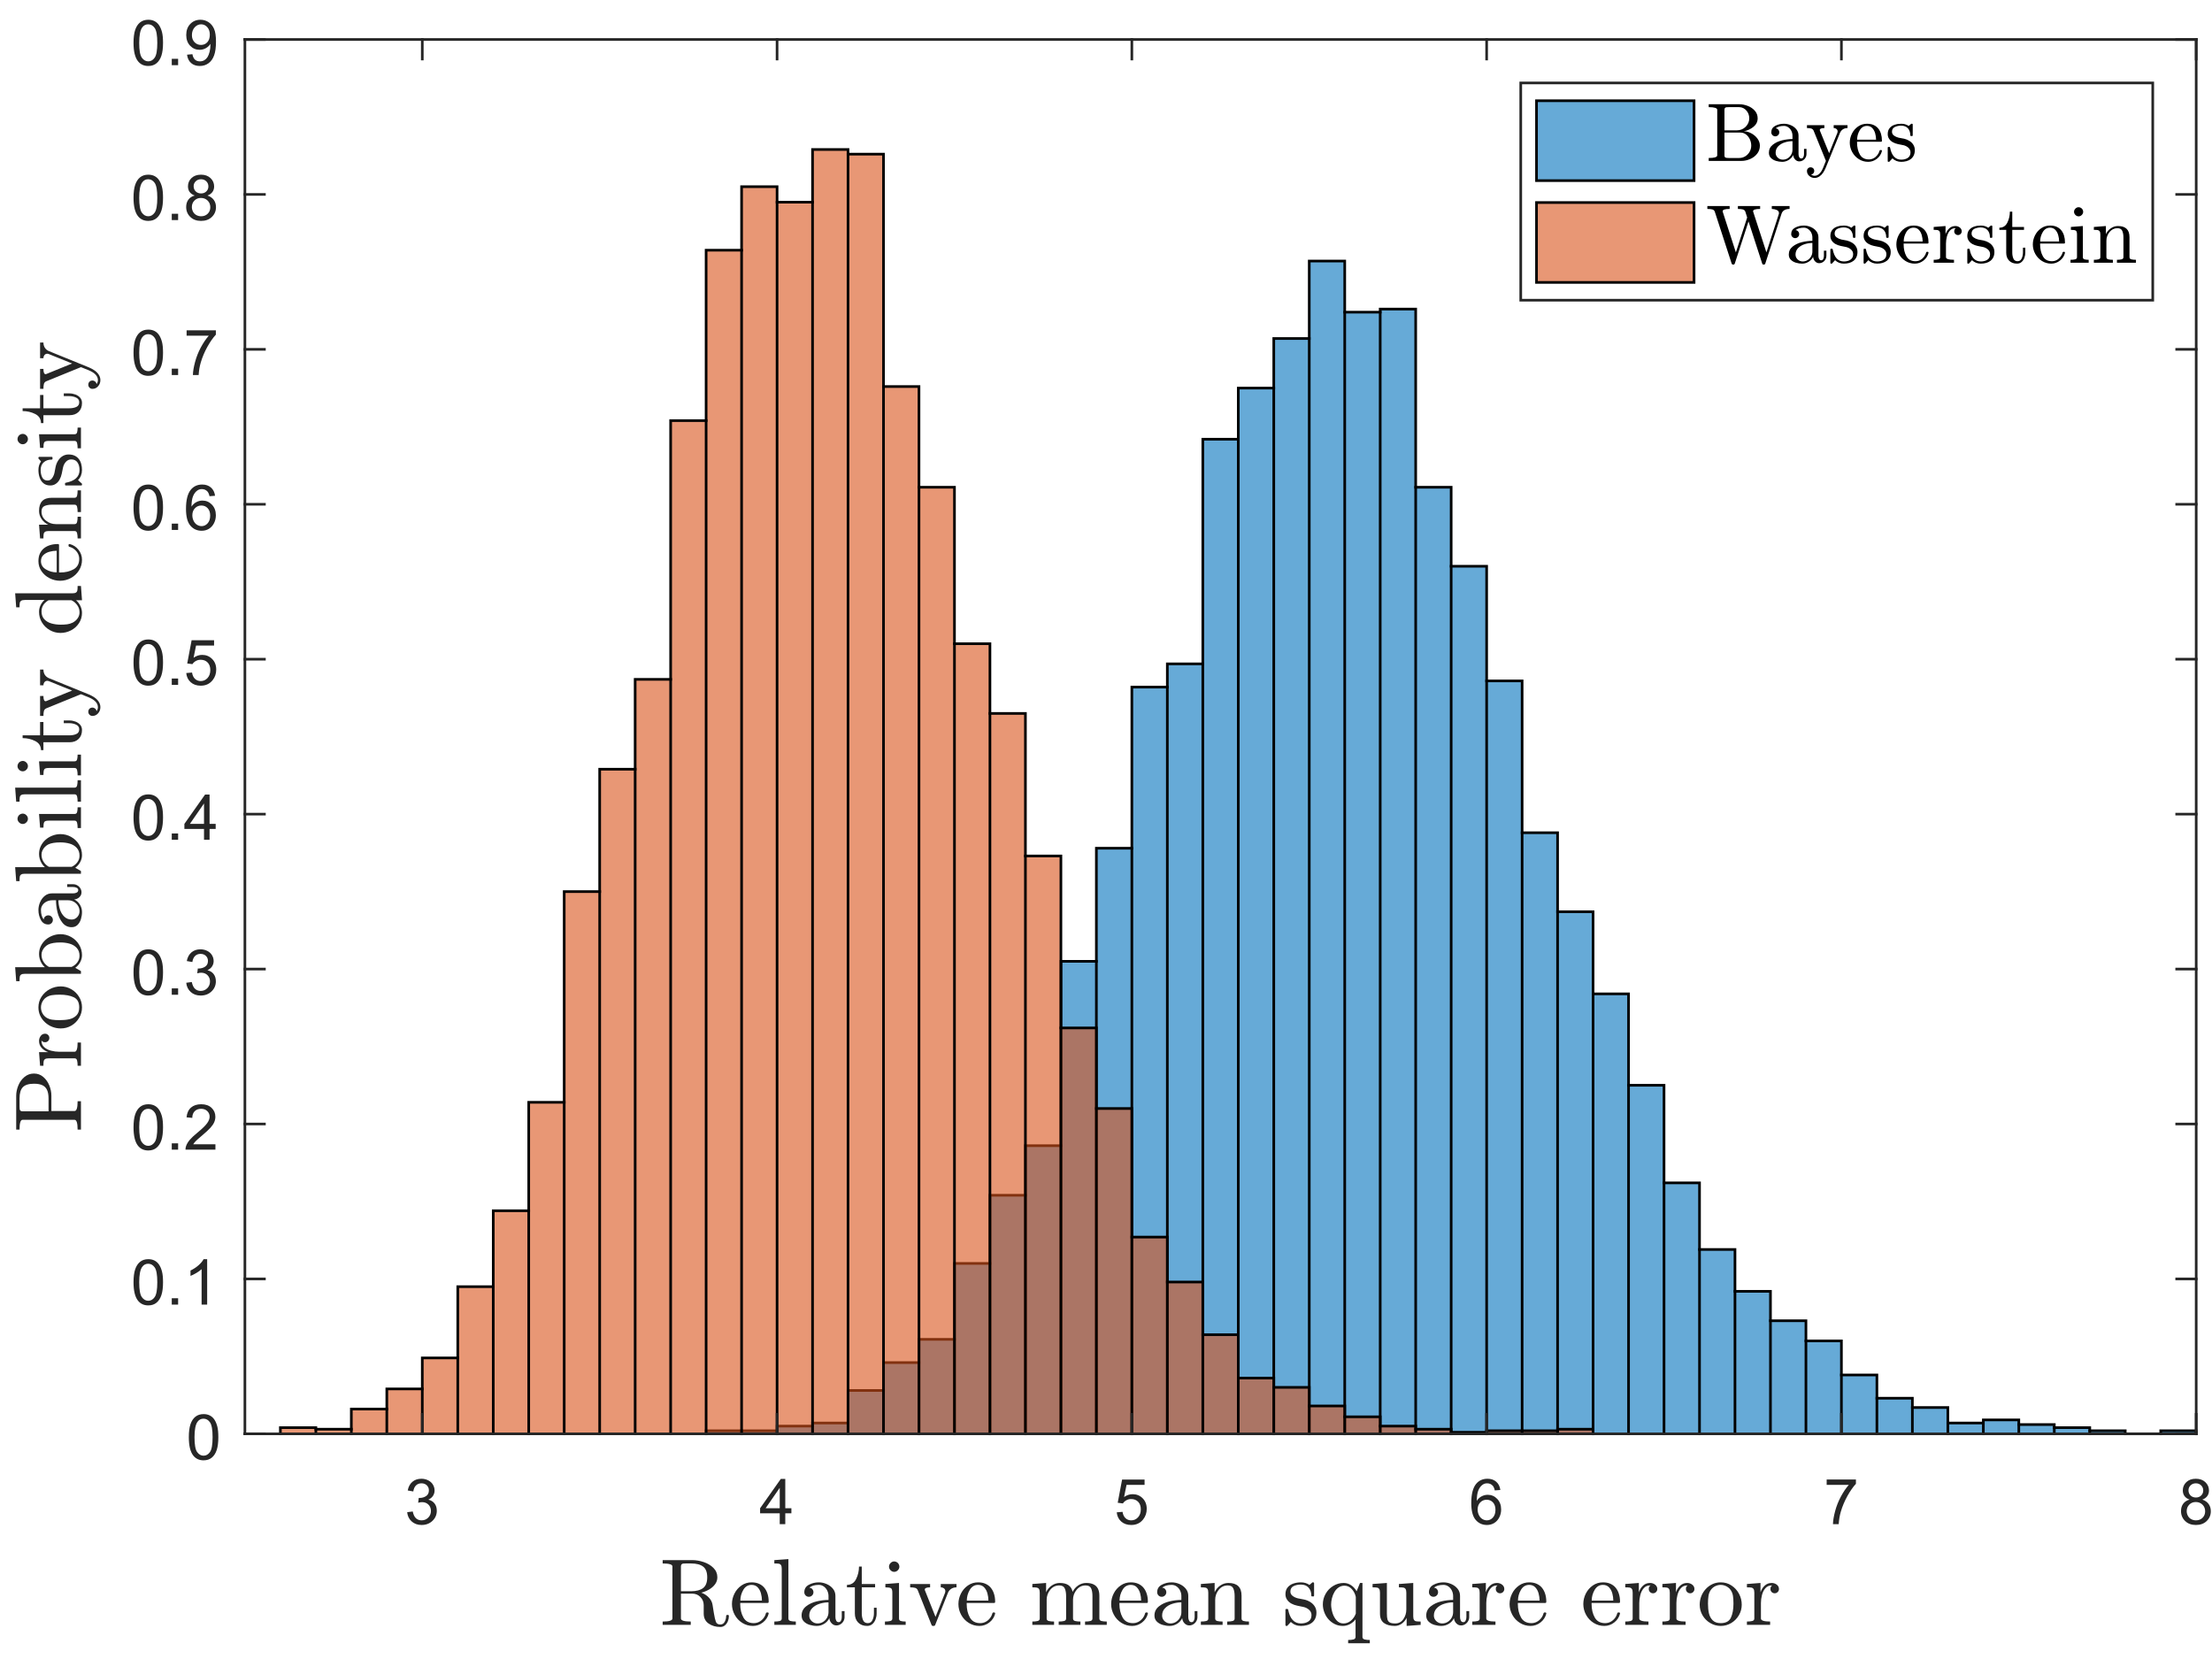 <?xml version="1.0"?>
<!DOCTYPE svg PUBLIC '-//W3C//DTD SVG 1.0//EN'
          'http://www.w3.org/TR/2001/REC-SVG-20010904/DTD/svg10.dtd'>
<svg xmlns:xlink="http://www.w3.org/1999/xlink" style="fill-opacity:1; color-rendering:auto; color-interpolation:auto; text-rendering:auto; stroke:black; stroke-linecap:square; stroke-miterlimit:10; shape-rendering:auto; stroke-opacity:1; fill:black; stroke-dasharray:none; font-weight:normal; stroke-width:1; font-family:'Dialog'; font-style:normal; stroke-linejoin:miter; font-size:12px; stroke-dashoffset:0; image-rendering:auto;" width="560" height="420" xmlns="http://www.w3.org/2000/svg"
><rect width="100%" height="100%" fill="#333333" stroke="none"/><!--Generated by the Batik Graphics2D SVG Generator--><defs id="genericDefs"
  /><g
  ><defs id="defs1"
    ><clipPath clipPathUnits="userSpaceOnUse" id="clipPath1"
      ><path d="M0 0 L560 0 L560 420 L0 420 L0 0 Z"
      /></clipPath
    ></defs
    ><g style="fill:white; stroke:white;"
    ><rect x="0" y="0" width="560" style="clip-path:url(#clipPath1); stroke:none;" height="420"
    /></g
    ><g style="fill:white; text-rendering:optimizeSpeed; color-rendering:optimizeSpeed; image-rendering:optimizeSpeed; shape-rendering:crispEdges; stroke:white; color-interpolation:sRGB;"
    ><rect x="0" width="560" height="420" y="0" style="stroke:none;"
      /><path style="stroke:none;" d="M62 363 L556 363 L556 10 L62 10 Z"
    /></g
    ><g style="fill-opacity:0.6; fill:rgb(0,114,189); text-rendering:optimizeSpeed; image-rendering:optimizeSpeed; color-rendering:optimizeSpeed; shape-rendering:crispEdges; stroke:rgb(0,114,189); color-interpolation:sRGB; stroke-opacity:0.6;"
    ><path style="stroke:none;" d="M187.745 362.216 L178.764 362.216 L178.764 363 L187.745 363 L196.727 363 L196.727 362.216 ZM205.709 363 L205.709 361.039 L196.727 361.039 L196.727 363 ZM214.691 363 L214.691 360.255 L205.709 360.255 L205.709 363 ZM223.673 363 L223.673 352.018 L214.691 352.018 L214.691 363 ZM232.655 363 L232.655 344.958 L223.673 344.958 L223.673 363 ZM241.636 363 L241.636 339.074 L232.655 339.074 L232.655 363 ZM250.618 363 L250.618 319.856 L241.636 319.856 L241.636 363 ZM259.6 363 L259.6 302.598 L250.618 302.598 L250.618 363 ZM268.582 363 L268.582 290.047 L259.6 290.047 L259.6 363 ZM277.564 363 L277.564 243.372 L268.582 243.372 L268.582 363 ZM286.545 363 L286.545 214.74 L277.564 214.74 L277.564 363 ZM295.527 363 L295.527 173.949 L286.545 173.949 L286.545 363 ZM304.509 363 L304.509 168.066 L295.527 168.066 L295.527 363 ZM313.491 363 L313.491 111.193 L304.509 111.193 L304.509 363 ZM322.473 363 L322.473 98.25 L313.491 98.25 L313.491 363 ZM331.455 363 L331.455 85.699 L322.473 85.699 L322.473 363 ZM340.436 363 L340.436 66.088 L331.455 66.088 L331.455 363 ZM349.418 363 L349.418 79.031 L340.436 79.031 L340.436 363 ZM358.4 363 L358.4 78.247 L349.418 78.247 L349.418 363 ZM367.382 363 L367.382 123.352 L358.4 123.352 L358.4 363 ZM376.364 363 L376.364 143.356 L367.382 143.356 L367.382 363 ZM385.346 363 L385.346 172.38 L376.364 172.38 L376.364 363 ZM394.327 363 L394.327 210.818 L385.346 210.818 L385.346 363 ZM403.309 363 L403.309 230.821 L394.327 230.821 L394.327 363 ZM412.291 363 L412.291 251.609 L403.309 251.609 L403.309 363 ZM421.273 363 L421.273 274.75 L412.291 274.75 L412.291 363 ZM430.255 363 L430.255 299.46 L421.273 299.46 L421.273 363 ZM439.236 363 L439.236 316.326 L430.255 316.326 L430.255 363 ZM448.218 363 L448.218 326.916 L439.236 326.916 L439.236 363 ZM457.2 363 L457.2 334.368 L448.218 334.368 L448.218 363 ZM466.182 363 L466.182 339.467 L457.2 339.467 L457.2 363 ZM475.164 363 L475.164 348.096 L466.182 348.096 L466.182 363 ZM484.145 363 L484.145 353.979 L475.164 353.979 L475.164 363 ZM493.127 363 L493.127 356.332 L484.145 356.332 L484.145 363 ZM502.109 363 L502.109 360.255 L493.127 360.255 L493.127 363 ZM511.091 363 L511.091 359.47 L502.109 359.47 L502.109 363 ZM520.073 363 L520.073 360.647 L511.091 360.647 L511.091 363 ZM529.054 363 L529.054 361.431 L520.073 361.431 L520.073 363 ZM538.036 363 L538.036 362.216 L529.054 362.216 L529.054 363 ZM556 363 L556 362.216 L547.018 362.216 L547.018 363 Z"
    /></g
    ><g style="text-rendering:geometricPrecision; stroke-width:0.667; color-interpolation:linearRGB; color-rendering:optimizeQuality; image-rendering:optimizeQuality;"
    ><path d="M178.764 363 L178.764 362.216 L187.745 362.216" style="fill:none; fill-rule:evenodd;"
      /><path d="M187.745 363 L187.745 363 L187.745 362.216 L196.727 362.216" style="fill:none; fill-rule:evenodd;"
      /><path d="M196.727 363 L196.727 363 L196.727 361.039 L205.709 361.039" style="fill:none; fill-rule:evenodd;"
      /><path d="M205.709 363 L205.709 363 L205.709 360.255 L214.691 360.255" style="fill:none; fill-rule:evenodd;"
      /><path d="M214.691 363 L214.691 363 L214.691 352.018 L223.673 352.018" style="fill:none; fill-rule:evenodd;"
      /><path d="M223.673 363 L223.673 363 L223.673 344.958 L232.655 344.958" style="fill:none; fill-rule:evenodd;"
      /><path d="M232.655 363 L232.655 363 L232.655 339.074 L241.636 339.074" style="fill:none; fill-rule:evenodd;"
      /><path d="M241.636 363 L241.636 363 L241.636 319.856 L250.618 319.856" style="fill:none; fill-rule:evenodd;"
      /><path d="M250.618 363 L250.618 363 L250.618 302.598 L259.6 302.598" style="fill:none; fill-rule:evenodd;"
      /><path d="M259.6 363 L259.6 363 L259.6 290.047 L268.582 290.047" style="fill:none; fill-rule:evenodd;"
      /><path d="M268.582 363 L268.582 363 L268.582 243.372 L277.564 243.372" style="fill:none; fill-rule:evenodd;"
      /><path d="M277.564 363 L277.564 363 L277.564 214.74 L286.545 214.74" style="fill:none; fill-rule:evenodd;"
      /><path d="M286.545 363 L286.545 363 L286.545 173.949 L295.527 173.949" style="fill:none; fill-rule:evenodd;"
      /><path d="M295.527 363 L295.527 363 L295.527 168.066 L304.509 168.066" style="fill:none; fill-rule:evenodd;"
      /><path d="M304.509 363 L304.509 363 L304.509 111.193 L313.491 111.193" style="fill:none; fill-rule:evenodd;"
      /><path d="M313.491 363 L313.491 363 L313.491 98.25 L322.473 98.25" style="fill:none; fill-rule:evenodd;"
      /><path d="M322.473 363 L322.473 363 L322.473 85.699 L331.455 85.699" style="fill:none; fill-rule:evenodd;"
      /><path d="M331.455 363 L331.455 363 L331.455 66.088 L340.436 66.088 L340.436 363 L340.436 363" style="fill:none; fill-rule:evenodd;"
      /><line y2="79.031" style="fill:none;" x1="340.436" x2="349.418" y1="79.031"
      /><path d="M349.418 363 L349.418 363 L349.418 78.247 L358.4 78.247 L358.4 363 L358.4 363" style="fill:none; fill-rule:evenodd;"
      /><path d="M358.4 123.352 L367.382 123.352 L367.382 363 L367.382 363" style="fill:none; fill-rule:evenodd;"
      /><path d="M367.382 143.356 L376.364 143.356 L376.364 363 L376.364 363" style="fill:none; fill-rule:evenodd;"
      /><path d="M376.364 172.38 L385.346 172.38 L385.346 363 L385.346 363" style="fill:none; fill-rule:evenodd;"
      /><path d="M385.346 210.818 L394.327 210.818 L394.327 363 L394.327 363" style="fill:none; fill-rule:evenodd;"
      /><path d="M394.327 230.821 L403.309 230.821 L403.309 363 L403.309 363" style="fill:none; fill-rule:evenodd;"
      /><path d="M403.309 251.609 L412.291 251.609 L412.291 363 L412.291 363" style="fill:none; fill-rule:evenodd;"
      /><path d="M412.291 274.75 L421.273 274.75 L421.273 363 L421.273 363" style="fill:none; fill-rule:evenodd;"
      /><path d="M421.273 299.46 L430.255 299.46 L430.255 363 L430.255 363" style="fill:none; fill-rule:evenodd;"
      /><path d="M430.255 316.326 L439.236 316.326 L439.236 363 L439.236 363" style="fill:none; fill-rule:evenodd;"
      /><path d="M439.236 326.916 L448.218 326.916 L448.218 363 L448.218 363" style="fill:none; fill-rule:evenodd;"
      /><path d="M448.218 334.368 L457.2 334.368 L457.2 363 L457.2 363" style="fill:none; fill-rule:evenodd;"
      /><path d="M457.2 339.467 L466.182 339.467 L466.182 363 L466.182 363" style="fill:none; fill-rule:evenodd;"
      /><path d="M466.182 348.096 L475.164 348.096 L475.164 363 L475.164 363" style="fill:none; fill-rule:evenodd;"
      /><path d="M475.164 353.979 L484.145 353.979 L484.145 363 L484.145 363" style="fill:none; fill-rule:evenodd;"
      /><path d="M484.145 356.332 L493.127 356.332 L493.127 363 L493.127 363" style="fill:none; fill-rule:evenodd;"
      /><line y2="360.255" style="fill:none;" x1="493.127" x2="502.109" y1="360.255"
      /><path d="M502.109 363 L502.109 363 L502.109 359.47 L511.091 359.47 L511.091 363 L511.091 363" style="fill:none; fill-rule:evenodd;"
      /><path d="M511.091 360.647 L520.073 360.647 L520.073 363 L520.073 363" style="fill:none; fill-rule:evenodd;"
      /><path d="M520.073 361.431 L529.054 361.431 L529.054 363 L529.054 363" style="fill:none; fill-rule:evenodd;"
      /><path d="M529.054 362.216 L538.036 362.216 L538.036 363 L538.036 363" style="fill:none; fill-rule:evenodd;"
      /><line y2="363" style="fill:none;" x1="538.036" x2="547.018" y1="363"
      /><path d="M547.018 363 L547.018 363 L547.018 362.216 L556 362.216 L556 363 L556 363" style="fill:none; fill-rule:evenodd;"
      /><path d="M556 362.608 L556 362.608 L556 363" style="fill:none; fill-rule:evenodd;"
    /></g
    ><g style="fill-opacity:0.6; fill:rgb(217,83,25); text-rendering:optimizeSpeed; image-rendering:optimizeSpeed; color-rendering:optimizeSpeed; shape-rendering:crispEdges; stroke:rgb(217,83,25); color-interpolation:sRGB; stroke-opacity:0.6;"
    ><path style="stroke:none;" d="M79.964 363 L79.964 361.431 L70.982 361.431 L70.982 363 ZM88.945 363 L88.945 361.823 L79.964 361.823 L79.964 363 ZM97.927 363 L97.927 356.724 L88.945 356.724 L88.945 363 ZM106.909 363 L106.909 351.625 L97.927 351.625 L97.927 363 ZM115.891 363 L115.891 343.781 L106.909 343.781 L106.909 363 ZM124.873 363 L124.873 325.739 L115.891 325.739 L115.891 363 ZM133.855 363 L133.855 306.52 L124.873 306.52 L124.873 363 ZM142.836 363 L142.836 279.065 L133.855 279.065 L133.855 363 ZM151.818 363 L151.818 225.722 L142.836 225.722 L142.836 363 ZM160.8 363 L160.8 194.737 L151.818 194.737 L151.818 363 ZM169.782 363 L169.782 171.988 L160.8 171.988 L160.8 363 ZM178.764 363 L178.764 106.487 L169.782 106.487 L169.782 363 ZM187.745 363 L187.745 63.342 L178.764 63.342 L178.764 363 ZM196.727 363 L196.727 47.261 L187.745 47.261 L187.745 363 ZM205.709 363 L205.709 51.183 L196.727 51.183 L196.727 363 ZM214.691 363 L214.691 37.848 L205.709 37.848 L205.709 363 ZM223.673 363 L223.673 39.025 L214.691 39.025 L214.691 363 ZM232.655 363 L232.655 97.858 L223.673 97.858 L223.673 363 ZM241.636 363 L241.636 123.352 L232.655 123.352 L232.655 363 ZM250.618 363 L250.618 162.967 L241.636 162.967 L241.636 363 ZM259.6 363 L259.6 180.617 L250.618 180.617 L250.618 363 ZM268.582 363 L268.582 216.701 L259.6 216.701 L259.6 363 ZM277.564 363 L277.564 260.238 L268.582 260.238 L268.582 363 ZM286.545 363 L286.545 280.633 L277.564 280.633 L277.564 363 ZM295.527 363 L295.527 313.188 L286.545 313.188 L286.545 363 ZM304.509 363 L304.509 324.562 L295.527 324.562 L295.527 363 ZM313.491 363 L313.491 337.898 L304.509 337.898 L304.509 363 ZM322.473 363 L322.473 348.88 L313.491 348.88 L313.491 363 ZM331.455 363 L331.455 351.233 L322.473 351.233 L322.473 363 ZM340.436 363 L340.436 355.94 L331.455 355.94 L331.455 363 ZM349.418 363 L349.418 358.685 L340.436 358.685 L340.436 363 ZM358.4 363 L358.4 361.039 L349.418 361.039 L349.418 363 ZM367.382 363 L367.382 361.823 L358.4 361.823 L358.4 363 ZM376.364 363 L376.364 362.608 L367.382 362.608 L367.382 363 ZM385.346 362.216 L376.364 362.216 L376.364 363 L385.346 363 L394.327 363 L394.327 362.216 ZM403.309 363 L403.309 361.823 L394.327 361.823 L394.327 363 Z"
    /></g
    ><g style="text-rendering:geometricPrecision; stroke-width:0.667; color-interpolation:linearRGB; color-rendering:optimizeQuality; image-rendering:optimizeQuality;"
    ><path d="M70.982 363 L70.982 361.431 L79.964 361.431 L79.964 363 L79.964 363" style="fill:none; fill-rule:evenodd;"
      /><line y2="361.823" style="fill:none;" x1="79.964" x2="88.945" y1="361.823"
      /><path d="M88.945 363 L88.945 363 L88.945 356.724 L97.927 356.724" style="fill:none; fill-rule:evenodd;"
      /><path d="M97.927 363 L97.927 363 L97.927 351.625 L106.909 351.625" style="fill:none; fill-rule:evenodd;"
      /><path d="M106.909 363 L106.909 363 L106.909 343.781 L115.891 343.781" style="fill:none; fill-rule:evenodd;"
      /><path d="M115.891 363 L115.891 363 L115.891 325.739 L124.873 325.739" style="fill:none; fill-rule:evenodd;"
      /><path d="M124.873 363 L124.873 363 L124.873 306.52 L133.855 306.52" style="fill:none; fill-rule:evenodd;"
      /><path d="M133.855 363 L133.855 363 L133.855 279.065 L142.836 279.065" style="fill:none; fill-rule:evenodd;"
      /><path d="M142.836 363 L142.836 363 L142.836 225.722 L151.818 225.722" style="fill:none; fill-rule:evenodd;"
      /><path d="M151.818 363 L151.818 363 L151.818 194.737 L160.8 194.737" style="fill:none; fill-rule:evenodd;"
      /><path d="M160.8 363 L160.8 363 L160.8 171.988 L169.782 171.988" style="fill:none; fill-rule:evenodd;"
      /><path d="M169.782 363 L169.782 363 L169.782 106.487 L178.764 106.487" style="fill:none; fill-rule:evenodd;"
      /><path d="M178.764 363 L178.764 363 L178.764 63.342 L187.745 63.342" style="fill:none; fill-rule:evenodd;"
      /><path d="M187.745 363 L187.745 363 L187.745 47.261 L196.727 47.261 L196.727 363 L196.727 363" style="fill:none; fill-rule:evenodd;"
      /><line y2="51.183" style="fill:none;" x1="196.727" x2="205.709" y1="51.183"
      /><path d="M205.709 363 L205.709 363 L205.709 37.848 L214.691 37.848 L214.691 363 L214.691 363" style="fill:none; fill-rule:evenodd;"
      /><path d="M214.691 39.025 L223.673 39.025 L223.673 363 L223.673 363" style="fill:none; fill-rule:evenodd;"
      /><path d="M223.673 97.858 L232.655 97.858 L232.655 363 L232.655 363" style="fill:none; fill-rule:evenodd;"
      /><path d="M232.655 123.352 L241.636 123.352 L241.636 363 L241.636 363" style="fill:none; fill-rule:evenodd;"
      /><path d="M241.636 162.967 L250.618 162.967 L250.618 363 L250.618 363" style="fill:none; fill-rule:evenodd;"
      /><path d="M250.618 180.617 L259.6 180.617 L259.6 363 L259.6 363" style="fill:none; fill-rule:evenodd;"
      /><path d="M259.6 216.701 L268.582 216.701 L268.582 363 L268.582 363" style="fill:none; fill-rule:evenodd;"
      /><path d="M268.582 260.238 L277.564 260.238 L277.564 363 L277.564 363" style="fill:none; fill-rule:evenodd;"
      /><path d="M277.564 280.633 L286.545 280.633 L286.545 363 L286.545 363" style="fill:none; fill-rule:evenodd;"
      /><path d="M286.545 313.188 L295.527 313.188 L295.527 363 L295.527 363" style="fill:none; fill-rule:evenodd;"
      /><path d="M295.527 324.562 L304.509 324.562 L304.509 363 L304.509 363" style="fill:none; fill-rule:evenodd;"
      /><path d="M304.509 337.898 L313.491 337.898 L313.491 363 L313.491 363" style="fill:none; fill-rule:evenodd;"
      /><path d="M313.491 348.88 L322.473 348.88 L322.473 363 L322.473 363" style="fill:none; fill-rule:evenodd;"
      /><path d="M322.473 351.233 L331.455 351.233 L331.455 363 L331.455 363" style="fill:none; fill-rule:evenodd;"
      /><path d="M331.455 355.94 L340.436 355.94 L340.436 363 L340.436 363" style="fill:none; fill-rule:evenodd;"
      /><path d="M340.436 358.685 L349.418 358.685 L349.418 363 L349.418 363" style="fill:none; fill-rule:evenodd;"
      /><path d="M349.418 361.039 L358.4 361.039 L358.4 363 L358.4 363" style="fill:none; fill-rule:evenodd;"
      /><path d="M358.4 361.823 L367.382 361.823 L367.382 363 L367.382 363" style="fill:none; fill-rule:evenodd;"
      /><line y2="362.608" style="fill:none;" x1="367.382" x2="376.364" y1="362.608"
      /><path d="M376.364 363 L376.364 363 L376.364 362.216 L385.346 362.216 L385.346 363 L385.346 363" style="fill:none; fill-rule:evenodd;"
      /><line y2="362.216" style="fill:none;" x1="385.346" x2="394.327" y1="362.216"
      /><path d="M394.327 363 L394.327 363 L394.327 361.823 L403.309 361.823 L403.309 363" style="fill:none; fill-rule:evenodd;"
      /><line x1="62" x2="556" y1="363" style="fill:none; stroke-linejoin:round; stroke:rgb(38,38,38);" y2="363"
      /><line x1="62" x2="556" y1="10" style="fill:none; stroke-linejoin:round; stroke:rgb(38,38,38);" y2="10"
      /><line x1="106.909" x2="106.909" y1="363" style="fill:none; stroke-linejoin:round; stroke:rgb(38,38,38);" y2="358.06"
      /><line x1="196.727" x2="196.727" y1="363" style="fill:none; stroke-linejoin:round; stroke:rgb(38,38,38);" y2="358.06"
      /><line x1="286.545" x2="286.545" y1="363" style="fill:none; stroke-linejoin:round; stroke:rgb(38,38,38);" y2="358.06"
      /><line x1="376.364" x2="376.364" y1="363" style="fill:none; stroke-linejoin:round; stroke:rgb(38,38,38);" y2="358.06"
      /><line x1="466.182" x2="466.182" y1="363" style="fill:none; stroke-linejoin:round; stroke:rgb(38,38,38);" y2="358.06"
      /><line x1="556" x2="556" y1="363" style="fill:none; stroke-linejoin:round; stroke:rgb(38,38,38);" y2="358.06"
      /><line x1="106.909" x2="106.909" y1="10" style="fill:none; stroke-linejoin:round; stroke:rgb(38,38,38);" y2="14.94"
      /><line x1="196.727" x2="196.727" y1="10" style="fill:none; stroke-linejoin:round; stroke:rgb(38,38,38);" y2="14.94"
      /><line x1="286.545" x2="286.545" y1="10" style="fill:none; stroke-linejoin:round; stroke:rgb(38,38,38);" y2="14.94"
      /><line x1="376.364" x2="376.364" y1="10" style="fill:none; stroke-linejoin:round; stroke:rgb(38,38,38);" y2="14.94"
      /><line x1="466.182" x2="466.182" y1="10" style="fill:none; stroke-linejoin:round; stroke:rgb(38,38,38);" y2="14.94"
      /><line x1="556" x2="556" y1="10" style="fill:none; stroke-linejoin:round; stroke:rgb(38,38,38);" y2="14.94"
    /></g
    ><g transform="translate(106.909,368.867)" style="font-size:16px; fill:rgb(38,38,38); text-rendering:geometricPrecision; image-rendering:optimizeQuality; color-rendering:optimizeQuality; font-family:'SansSerif'; stroke:rgb(38,38,38); color-interpolation:linearRGB;"
    ><path style="stroke:none;" d="M-3.828 13.969 L-2.422 13.781 Q-2.172 14.984 -1.594 15.508 Q-1.016 16.031 -0.172 16.031 Q0.812 16.031 1.5 15.344 Q2.188 14.656 2.188 13.641 Q2.188 12.672 1.555 12.047 Q0.922 11.422 -0.062 11.422 Q-0.453 11.422 -1.047 11.578 L-0.891 10.344 Q-0.75 10.359 -0.672 10.359 Q0.234 10.359 0.953 9.891 Q1.672 9.422 1.672 8.438 Q1.672 7.672 1.148 7.164 Q0.625 6.656 -0.203 6.656 Q-1.031 6.656 -1.578 7.172 Q-2.125 7.688 -2.281 8.719 L-3.688 8.469 Q-3.422 7.047 -2.508 6.273 Q-1.594 5.5 -0.234 5.5 Q0.703 5.5 1.492 5.898 Q2.281 6.297 2.695 6.992 Q3.109 7.688 3.109 8.469 Q3.109 9.219 2.711 9.828 Q2.312 10.438 1.531 10.797 Q2.547 11.031 3.109 11.766 Q3.672 12.5 3.672 13.609 Q3.672 15.109 2.578 16.156 Q1.484 17.203 -0.188 17.203 Q-1.688 17.203 -2.688 16.305 Q-3.688 15.406 -3.828 13.969 Z"
    /></g
    ><g transform="translate(196.727,368.867)" style="font-size:16px; fill:rgb(38,38,38); text-rendering:geometricPrecision; image-rendering:optimizeQuality; color-rendering:optimizeQuality; font-family:'SansSerif'; stroke:rgb(38,38,38); color-interpolation:linearRGB;"
    ><path style="stroke:none;" d="M0.672 17 L0.672 14.25 L-4.297 14.25 L-4.297 12.969 L0.938 5.547 L2.078 5.547 L2.078 12.969 L3.625 12.969 L3.625 14.25 L2.078 14.25 L2.078 17 L0.672 17 ZM0.672 12.969 L0.672 7.797 L-2.906 12.969 L0.672 12.969 Z"
    /></g
    ><g transform="translate(286.545,368.867)" style="font-size:16px; fill:rgb(38,38,38); text-rendering:geometricPrecision; image-rendering:optimizeQuality; color-rendering:optimizeQuality; font-family:'SansSerif'; stroke:rgb(38,38,38); color-interpolation:linearRGB;"
    ><path style="stroke:none;" d="M-3.828 14 L-2.359 13.875 Q-2.188 14.953 -1.594 15.492 Q-1 16.031 -0.156 16.031 Q0.859 16.031 1.562 15.266 Q2.266 14.5 2.266 13.234 Q2.266 12.031 1.594 11.336 Q0.922 10.641 -0.172 10.641 Q-0.859 10.641 -1.406 10.953 Q-1.953 11.266 -2.266 11.75 L-3.578 11.578 L-2.469 5.703 L3.219 5.703 L3.219 7.047 L-1.344 7.047 L-1.969 10.125 Q-0.938 9.406 0.203 9.406 Q1.703 9.406 2.734 10.445 Q3.766 11.484 3.766 13.109 Q3.766 14.672 2.859 15.797 Q1.75 17.203 -0.156 17.203 Q-1.719 17.203 -2.703 16.32 Q-3.688 15.438 -3.828 14 Z"
    /></g
    ><g transform="translate(376.364,368.867)" style="font-size:16px; fill:rgb(38,38,38); text-rendering:geometricPrecision; image-rendering:optimizeQuality; color-rendering:optimizeQuality; font-family:'SansSerif'; stroke:rgb(38,38,38); color-interpolation:linearRGB;"
    ><path style="stroke:none;" d="M3.469 8.344 L2.062 8.453 Q1.875 7.625 1.531 7.25 Q0.969 6.656 0.125 6.656 Q-0.547 6.656 -1.047 7.031 Q-1.719 7.516 -2.102 8.445 Q-2.484 9.375 -2.5 11.094 Q-1.984 10.312 -1.25 9.938 Q-0.516 9.562 0.281 9.562 Q1.688 9.562 2.68 10.602 Q3.672 11.641 3.672 13.281 Q3.672 14.359 3.203 15.281 Q2.734 16.203 1.922 16.703 Q1.109 17.203 0.078 17.203 Q-1.672 17.203 -2.781 15.906 Q-3.891 14.609 -3.891 11.641 Q-3.891 8.312 -2.672 6.812 Q-1.594 5.5 0.219 5.5 Q1.562 5.5 2.43 6.258 Q3.297 7.016 3.469 8.344 ZM-2.281 13.281 Q-2.281 14.016 -1.969 14.68 Q-1.656 15.344 -1.102 15.688 Q-0.547 16.031 0.062 16.031 Q0.953 16.031 1.594 15.312 Q2.234 14.594 2.234 13.359 Q2.234 12.172 1.602 11.492 Q0.969 10.812 0 10.812 Q-0.953 10.812 -1.617 11.492 Q-2.281 12.172 -2.281 13.281 Z"
    /></g
    ><g transform="translate(466.182,368.867)" style="font-size:16px; fill:rgb(38,38,38); text-rendering:geometricPrecision; image-rendering:optimizeQuality; color-rendering:optimizeQuality; font-family:'SansSerif'; stroke:rgb(38,38,38); color-interpolation:linearRGB;"
    ><path style="stroke:none;" d="M-3.734 7.047 L-3.734 5.688 L3.672 5.688 L3.672 6.781 Q2.578 7.953 1.508 9.883 Q0.438 11.812 -0.156 13.844 Q-0.578 15.281 -0.688 17 L-2.141 17 Q-2.109 15.641 -1.602 13.727 Q-1.094 11.812 -0.148 10.039 Q0.797 8.266 1.875 7.047 L-3.734 7.047 Z"
    /></g
    ><g transform="translate(556,368.867)" style="font-size:16px; fill:rgb(38,38,38); text-rendering:geometricPrecision; image-rendering:optimizeQuality; color-rendering:optimizeQuality; font-family:'SansSerif'; stroke:rgb(38,38,38); color-interpolation:linearRGB;"
    ><path style="stroke:none;" d="M-1.672 10.781 Q-2.547 10.469 -2.969 9.875 Q-3.391 9.281 -3.391 8.453 Q-3.391 7.203 -2.492 6.352 Q-1.594 5.5 -0.094 5.5 Q1.406 5.5 2.32 6.367 Q3.234 7.234 3.234 8.484 Q3.234 9.281 2.812 9.875 Q2.391 10.469 1.547 10.781 Q2.594 11.125 3.148 11.891 Q3.703 12.656 3.703 13.719 Q3.703 15.188 2.664 16.195 Q1.625 17.203 -0.078 17.203 Q-1.766 17.203 -2.805 16.195 Q-3.844 15.188 -3.844 13.688 Q-3.844 12.562 -3.281 11.812 Q-2.719 11.062 -1.672 10.781 ZM-1.953 8.406 Q-1.953 9.219 -1.43 9.734 Q-0.906 10.25 -0.062 10.25 Q0.75 10.25 1.266 9.734 Q1.781 9.219 1.781 8.484 Q1.781 7.703 1.25 7.18 Q0.719 6.656 -0.078 6.656 Q-0.891 6.656 -1.422 7.172 Q-1.953 7.688 -1.953 8.406 ZM-2.406 13.688 Q-2.406 14.297 -2.117 14.859 Q-1.828 15.422 -1.266 15.727 Q-0.703 16.031 -0.062 16.031 Q0.953 16.031 1.609 15.383 Q2.266 14.734 2.266 13.734 Q2.266 12.719 1.586 12.055 Q0.906 11.391 -0.109 11.391 Q-1.094 11.391 -1.75 12.047 Q-2.406 12.703 -2.406 13.688 Z"
    /></g
    ><g transform="translate(309,391.2)" style="font-size:24px; fill:rgb(38,38,38); text-rendering:geometricPrecision; image-rendering:optimizeQuality; color-rendering:optimizeQuality; font-family:'mwa_cmr10'; stroke:rgb(38,38,38); color-interpolation:linearRGB;"
    ><path style="stroke:none;" d="M-141.237 20.16 L-141.237 19.316 Q-138.768 19.316 -138.768 18.55 L-138.768 5.363 Q-138.768 4.613 -141.237 4.613 L-141.237 3.769 L-133.705 3.769 Q-132.346 3.769 -130.869 4.254 Q-129.393 4.738 -128.393 5.73 Q-127.393 6.722 -127.393 8.113 Q-127.393 9.113 -127.995 9.91 Q-128.596 10.707 -129.541 11.238 Q-130.487 11.769 -131.471 12.004 Q-130.393 12.379 -129.588 13.199 Q-128.784 14.019 -128.612 15.066 L-128.268 17.207 Q-128.034 18.644 -127.776 19.355 Q-127.518 20.066 -126.643 20.066 Q-125.893 20.066 -125.526 19.371 Q-125.159 18.675 -125.159 17.847 Q-125.159 17.769 -125.08 17.707 Q-125.002 17.644 -124.924 17.644 L-124.705 17.644 Q-124.471 17.644 -124.471 17.957 Q-124.471 18.613 -124.729 19.238 Q-124.987 19.863 -125.471 20.277 Q-125.955 20.691 -126.627 20.691 Q-128.362 20.691 -129.604 19.824 Q-130.846 18.957 -130.846 17.3 L-130.846 15.16 Q-130.846 13.972 -131.682 13.113 Q-132.518 12.254 -133.721 12.254 L-136.612 12.254 L-136.612 18.55 Q-136.612 19.316 -134.127 19.316 L-134.127 20.16 L-141.237 20.16 ZM-136.612 11.644 L-134.034 11.644 Q-132.049 11.644 -131.002 10.84 Q-129.955 10.035 -129.955 8.113 Q-129.955 6.207 -130.987 5.41 Q-132.018 4.613 -134.034 4.613 L-135.393 4.613 Q-135.815 4.613 -136.057 4.644 Q-136.299 4.676 -136.455 4.847 Q-136.612 5.019 -136.612 5.363 L-136.612 11.644 Z"
      /><path style="stroke:none;" d="M-118.382 20.425 Q-119.851 20.425 -121.078 19.66 Q-122.304 18.894 -123 17.613 Q-123.695 16.332 -123.695 14.894 Q-123.695 13.488 -123.054 12.222 Q-122.414 10.957 -121.273 10.175 Q-120.132 9.394 -118.726 9.394 Q-117.632 9.394 -116.812 9.769 Q-115.992 10.144 -115.468 10.8 Q-114.945 11.457 -114.671 12.347 Q-114.398 13.238 -114.398 14.3 Q-114.398 14.613 -114.648 14.613 L-121.601 14.613 L-121.601 14.879 Q-121.601 16.863 -120.796 18.293 Q-119.992 19.722 -118.179 19.722 Q-117.445 19.722 -116.812 19.394 Q-116.179 19.066 -115.718 18.48 Q-115.257 17.894 -115.101 17.222 Q-115.07 17.144 -115.007 17.082 Q-114.945 17.019 -114.867 17.019 L-114.648 17.019 Q-114.398 17.019 -114.398 17.316 Q-114.742 18.675 -115.867 19.55 Q-116.992 20.425 -118.382 20.425 ZM-121.57 14.019 L-116.101 14.019 Q-116.101 13.113 -116.351 12.191 Q-116.601 11.269 -117.187 10.652 Q-117.773 10.035 -118.726 10.035 Q-120.086 10.035 -120.828 11.308 Q-121.57 12.582 -121.57 14.019 Z"
      /><path style="stroke:none;" d="M-112.966 20.16 L-112.966 19.316 Q-112.138 19.316 -111.614 19.183 Q-111.091 19.05 -111.091 18.55 L-111.091 5.957 Q-111.091 5.316 -111.278 5.027 Q-111.466 4.738 -111.833 4.676 Q-112.2 4.613 -112.966 4.613 L-112.966 3.769 L-109.403 3.504 L-109.403 18.55 Q-109.403 19.05 -108.872 19.183 Q-108.341 19.316 -107.528 19.316 L-107.528 20.16 L-112.966 20.16 Z"
      /><path style="stroke:none;" d="M-106.065 17.8 Q-106.065 16.379 -104.94 15.48 Q-103.815 14.582 -102.244 14.215 Q-100.674 13.847 -99.252 13.847 L-99.252 12.863 Q-99.252 12.16 -99.557 11.511 Q-99.862 10.863 -100.432 10.449 Q-101.002 10.035 -101.705 10.035 Q-103.299 10.035 -104.127 10.754 Q-103.674 10.754 -103.369 11.097 Q-103.065 11.441 -103.065 11.894 Q-103.065 12.379 -103.409 12.715 Q-103.752 13.05 -104.221 13.05 Q-104.705 13.05 -105.041 12.715 Q-105.377 12.379 -105.377 11.894 Q-105.377 10.629 -104.229 10.011 Q-103.08 9.394 -101.705 9.394 Q-100.721 9.394 -99.737 9.816 Q-98.752 10.238 -98.127 11.011 Q-97.502 11.785 -97.502 12.816 L-97.502 18.207 Q-97.502 18.675 -97.307 19.074 Q-97.112 19.472 -96.69 19.472 Q-96.284 19.472 -96.088 19.074 Q-95.893 18.675 -95.893 18.207 L-95.893 16.675 L-95.19 16.675 L-95.19 18.207 Q-95.19 18.754 -95.471 19.238 Q-95.752 19.722 -96.229 20.012 Q-96.705 20.3 -97.252 20.3 Q-97.955 20.3 -98.471 19.754 Q-98.987 19.207 -99.034 18.457 Q-99.487 19.363 -100.354 19.894 Q-101.221 20.425 -102.205 20.425 Q-103.112 20.425 -104.002 20.16 Q-104.893 19.894 -105.479 19.308 Q-106.065 18.722 -106.065 17.8 ZM-104.127 17.8 Q-104.127 18.644 -103.502 19.222 Q-102.877 19.8 -102.034 19.8 Q-101.268 19.8 -100.635 19.41 Q-100.002 19.019 -99.627 18.355 Q-99.252 17.691 -99.252 16.941 L-99.252 14.457 Q-100.346 14.457 -101.487 14.808 Q-102.627 15.16 -103.377 15.925 Q-104.127 16.691 -104.127 17.8 Z"
      /><path style="stroke:none;" d="M-92.58 17.269 L-92.58 10.66 L-94.58 10.66 L-94.58 10.035 Q-93.002 10.035 -92.268 8.566 Q-91.534 7.097 -91.534 5.394 L-90.83 5.394 L-90.83 9.816 L-87.455 9.816 L-87.455 10.66 L-90.83 10.66 L-90.83 17.222 Q-90.83 18.222 -90.502 18.972 Q-90.174 19.722 -89.299 19.722 Q-88.487 19.722 -88.119 18.933 Q-87.752 18.144 -87.752 17.222 L-87.752 15.816 L-87.065 15.816 L-87.065 17.269 Q-87.065 18.019 -87.338 18.754 Q-87.612 19.488 -88.151 19.957 Q-88.69 20.425 -89.471 20.425 Q-90.909 20.425 -91.744 19.566 Q-92.58 18.707 -92.58 17.269 Z"
      /><path style="stroke:none;" d="M-84.966 20.16 L-84.966 19.316 Q-84.138 19.316 -83.614 19.183 Q-83.091 19.05 -83.091 18.55 L-83.091 12.004 Q-83.091 11.082 -83.442 10.871 Q-83.794 10.66 -84.856 10.66 L-84.856 9.816 L-81.403 9.55 L-81.403 18.55 Q-81.403 19.05 -80.942 19.183 Q-80.481 19.316 -79.716 19.316 L-79.716 20.16 L-84.966 20.16 ZM-83.934 5.426 Q-83.934 4.894 -83.536 4.496 Q-83.138 4.097 -82.622 4.097 Q-82.294 4.097 -81.974 4.277 Q-81.653 4.457 -81.481 4.769 Q-81.309 5.082 -81.309 5.426 Q-81.309 5.941 -81.708 6.34 Q-82.106 6.738 -82.622 6.738 Q-83.138 6.738 -83.536 6.34 Q-83.934 5.941 -83.934 5.426 Z"
      /><path style="stroke:none;" d="M-73.174 20.16 L-76.674 11.347 Q-76.893 10.894 -77.362 10.777 Q-77.83 10.66 -78.58 10.66 L-78.58 9.816 L-73.533 9.816 L-73.533 10.66 Q-74.877 10.66 -74.877 11.222 Q-74.877 11.316 -74.862 11.363 L-72.158 18.144 L-69.737 12.019 Q-69.674 11.832 -69.674 11.644 Q-69.674 11.175 -70.018 10.918 Q-70.362 10.66 -70.83 10.66 L-70.83 9.816 L-66.846 9.816 L-66.846 10.66 Q-67.58 10.66 -68.135 10.996 Q-68.69 11.332 -69.002 12.004 L-72.237 20.16 Q-72.33 20.425 -72.627 20.425 L-72.799 20.425 Q-73.096 20.425 -73.174 20.16 Z"
      /><path style="stroke:none;" d="M-61.049 20.425 Q-62.518 20.425 -63.744 19.66 Q-64.971 18.894 -65.666 17.613 Q-66.362 16.332 -66.362 14.894 Q-66.362 13.488 -65.721 12.222 Q-65.08 10.957 -63.94 10.175 Q-62.799 9.394 -61.393 9.394 Q-60.299 9.394 -59.479 9.769 Q-58.658 10.144 -58.135 10.8 Q-57.611 11.457 -57.338 12.347 Q-57.065 13.238 -57.065 14.3 Q-57.065 14.613 -57.315 14.613 L-64.268 14.613 L-64.268 14.879 Q-64.268 16.863 -63.463 18.293 Q-62.658 19.722 -60.846 19.722 Q-60.111 19.722 -59.479 19.394 Q-58.846 19.066 -58.385 18.48 Q-57.924 17.894 -57.768 17.222 Q-57.736 17.144 -57.674 17.082 Q-57.611 17.019 -57.533 17.019 L-57.315 17.019 Q-57.065 17.019 -57.065 17.316 Q-57.408 18.675 -58.533 19.55 Q-59.658 20.425 -61.049 20.425 ZM-64.237 14.019 L-58.768 14.019 Q-58.768 13.113 -59.018 12.191 Q-59.268 11.269 -59.854 10.652 Q-60.44 10.035 -61.393 10.035 Q-62.752 10.035 -63.494 11.308 Q-64.237 12.582 -64.237 14.019 Z"
      /><path style="stroke:none;" d="M-47.648 20.16 L-47.648 19.316 Q-46.836 19.316 -46.304 19.183 Q-45.773 19.05 -45.773 18.55 L-45.773 12.004 Q-45.773 11.363 -45.968 11.074 Q-46.164 10.785 -46.523 10.722 Q-46.882 10.66 -47.648 10.66 L-47.648 9.816 L-44.164 9.55 L-44.164 11.894 Q-43.695 10.863 -42.749 10.207 Q-41.804 9.55 -40.695 9.55 Q-37.929 9.55 -37.445 11.8 Q-36.961 10.8 -36.039 10.175 Q-35.117 9.55 -34.007 9.55 Q-32.914 9.55 -32.171 9.902 Q-31.429 10.254 -31.054 10.972 Q-30.679 11.691 -30.679 12.785 L-30.679 18.55 Q-30.679 19.05 -30.148 19.183 Q-29.617 19.316 -28.804 19.316 L-28.804 20.16 L-34.304 20.16 L-34.304 19.316 Q-33.476 19.316 -32.953 19.183 Q-32.429 19.05 -32.429 18.55 L-32.429 12.863 Q-32.429 11.644 -32.765 10.91 Q-33.101 10.175 -34.164 10.175 Q-35.539 10.175 -36.445 11.285 Q-37.351 12.394 -37.351 13.816 L-37.351 18.55 Q-37.351 19.05 -36.82 19.183 Q-36.289 19.316 -35.476 19.316 L-35.476 20.16 L-40.976 20.16 L-40.976 19.316 Q-40.148 19.316 -39.624 19.183 Q-39.101 19.05 -39.101 18.55 L-39.101 12.863 Q-39.101 11.691 -39.437 10.933 Q-39.773 10.175 -40.836 10.175 Q-42.226 10.175 -43.124 11.285 Q-44.023 12.394 -44.023 13.816 L-44.023 18.55 Q-44.023 19.05 -43.492 19.183 Q-42.961 19.316 -42.148 19.316 L-42.148 20.16 L-47.648 20.16 Z"
      /><path style="stroke:none;" d="M-22.382 20.425 Q-23.851 20.425 -25.078 19.66 Q-26.304 18.894 -27 17.613 Q-27.695 16.332 -27.695 14.894 Q-27.695 13.488 -27.054 12.222 Q-26.413 10.957 -25.273 10.175 Q-24.132 9.394 -22.726 9.394 Q-21.632 9.394 -20.812 9.769 Q-19.992 10.144 -19.468 10.8 Q-18.945 11.457 -18.671 12.347 Q-18.398 13.238 -18.398 14.3 Q-18.398 14.613 -18.648 14.613 L-25.601 14.613 L-25.601 14.879 Q-25.601 16.863 -24.796 18.293 Q-23.992 19.722 -22.179 19.722 Q-21.445 19.722 -20.812 19.394 Q-20.179 19.066 -19.718 18.48 Q-19.257 17.894 -19.101 17.222 Q-19.07 17.144 -19.007 17.082 Q-18.945 17.019 -18.867 17.019 L-18.648 17.019 Q-18.398 17.019 -18.398 17.316 Q-18.742 18.675 -19.867 19.55 Q-20.992 20.425 -22.382 20.425 ZM-25.57 14.019 L-20.101 14.019 Q-20.101 13.113 -20.351 12.191 Q-20.601 11.269 -21.187 10.652 Q-21.773 10.035 -22.726 10.035 Q-24.085 10.035 -24.828 11.308 Q-25.57 12.582 -25.57 14.019 Z"
      /><path style="stroke:none;" d="M-16.731 17.8 Q-16.731 16.379 -15.606 15.48 Q-14.481 14.582 -12.911 14.215 Q-11.341 13.847 -9.919 13.847 L-9.919 12.863 Q-9.919 12.16 -10.223 11.511 Q-10.528 10.863 -11.098 10.449 Q-11.669 10.035 -12.372 10.035 Q-13.966 10.035 -14.794 10.754 Q-14.341 10.754 -14.036 11.097 Q-13.731 11.441 -13.731 11.894 Q-13.731 12.379 -14.075 12.715 Q-14.419 13.05 -14.887 13.05 Q-15.372 13.05 -15.708 12.715 Q-16.044 12.379 -16.044 11.894 Q-16.044 10.629 -14.895 10.011 Q-13.747 9.394 -12.372 9.394 Q-11.387 9.394 -10.403 9.816 Q-9.419 10.238 -8.794 11.011 Q-8.169 11.785 -8.169 12.816 L-8.169 18.207 Q-8.169 18.675 -7.973 19.074 Q-7.778 19.472 -7.356 19.472 Q-6.95 19.472 -6.755 19.074 Q-6.559 18.675 -6.559 18.207 L-6.559 16.675 L-5.856 16.675 L-5.856 18.207 Q-5.856 18.754 -6.138 19.238 Q-6.419 19.722 -6.895 20.012 Q-7.372 20.3 -7.919 20.3 Q-8.622 20.3 -9.137 19.754 Q-9.653 19.207 -9.7 18.457 Q-10.153 19.363 -11.02 19.894 Q-11.887 20.425 -12.872 20.425 Q-13.778 20.425 -14.669 20.16 Q-15.559 19.894 -16.145 19.308 Q-16.731 18.722 -16.731 17.8 ZM-14.794 17.8 Q-14.794 18.644 -14.169 19.222 Q-13.544 19.8 -12.7 19.8 Q-11.934 19.8 -11.302 19.41 Q-10.669 19.019 -10.294 18.355 Q-9.919 17.691 -9.919 16.941 L-9.919 14.457 Q-11.012 14.457 -12.153 14.808 Q-13.294 15.16 -14.044 15.925 Q-14.794 16.691 -14.794 17.8 Z"
      /><path style="stroke:none;" d="M-4.981 20.16 L-4.981 19.316 Q-4.169 19.316 -3.638 19.183 Q-3.106 19.05 -3.106 18.55 L-3.106 12.004 Q-3.106 11.363 -3.301 11.074 Q-3.497 10.785 -3.856 10.722 Q-4.216 10.66 -4.981 10.66 L-4.981 9.816 L-1.497 9.55 L-1.497 11.894 Q-1.028 10.863 -0.083 10.207 Q0.863 9.55 1.972 9.55 Q3.644 9.55 4.48 10.347 Q5.316 11.144 5.316 12.785 L5.316 18.55 Q5.316 19.05 5.847 19.183 Q6.378 19.316 7.191 19.316 L7.191 20.16 L1.691 20.16 L1.691 19.316 Q2.519 19.316 3.042 19.183 Q3.566 19.05 3.566 18.55 L3.566 12.863 Q3.566 11.691 3.23 10.933 Q2.894 10.175 1.831 10.175 Q0.441 10.175 -0.458 11.285 Q-1.356 12.394 -1.356 13.816 L-1.356 18.55 Q-1.356 19.05 -0.825 19.183 Q-0.294 19.316 0.519 19.316 L0.519 20.16 L-4.981 20.16 Z"
      /><path style="stroke:none;" d="M16.43 20.238 L16.43 16.316 Q16.43 16.129 16.649 16.129 L16.93 16.129 Q17.071 16.129 17.118 16.316 Q17.79 19.8 20.352 19.8 Q21.493 19.8 22.258 19.285 Q23.024 18.769 23.024 17.691 Q23.024 16.91 22.43 16.363 Q21.837 15.816 21.008 15.629 L19.415 15.3 Q18.602 15.129 17.938 14.769 Q17.274 14.41 16.852 13.8 Q16.43 13.191 16.43 12.394 Q16.43 11.347 16.985 10.675 Q17.54 10.004 18.43 9.699 Q19.321 9.394 20.352 9.394 Q21.587 9.394 22.508 10.05 L23.196 9.457 Q23.196 9.394 23.305 9.394 L23.493 9.394 Q23.555 9.394 23.618 9.465 Q23.68 9.535 23.68 9.597 L23.68 12.738 Q23.68 12.957 23.493 12.957 L23.196 12.957 Q22.977 12.957 22.977 12.738 Q22.977 11.488 22.282 10.722 Q21.587 9.957 20.337 9.957 Q19.258 9.957 18.469 10.355 Q17.68 10.754 17.68 11.738 Q17.68 12.394 18.243 12.824 Q18.805 13.254 19.571 13.441 L21.196 13.754 Q22.024 13.941 22.735 14.386 Q23.446 14.832 23.86 15.511 Q24.274 16.191 24.274 17.035 Q24.274 17.91 23.977 18.55 Q23.68 19.191 23.141 19.613 Q22.602 20.035 21.876 20.23 Q21.149 20.425 20.352 20.425 Q18.852 20.425 17.79 19.425 L16.915 20.379 Q16.915 20.425 16.79 20.425 L16.649 20.425 Q16.43 20.425 16.43 20.238 Z"
      /><path style="stroke:none;" d="M32.303 24.816 L32.303 23.988 Q33.116 23.988 33.647 23.847 Q34.178 23.707 34.178 23.207 L34.178 18.769 Q33.616 19.519 32.756 19.972 Q31.897 20.425 30.959 20.425 Q29.881 20.425 28.959 19.98 Q28.038 19.535 27.35 18.777 Q26.663 18.019 26.28 17.012 Q25.897 16.004 25.897 14.972 Q25.897 13.55 26.6 12.293 Q27.303 11.035 28.53 10.293 Q29.756 9.55 31.178 9.55 Q32.194 9.55 33.061 10.129 Q33.928 10.707 34.444 11.66 L35.303 9.55 L35.928 9.55 L35.928 23.207 Q35.928 23.707 36.459 23.847 Q36.991 23.988 37.788 23.988 L37.788 24.816 L32.303 24.816 ZM31.1 19.8 Q32.163 19.8 33.006 19.09 Q33.85 18.379 34.241 17.3 L34.241 13.082 Q33.991 11.925 33.217 11.082 Q32.444 10.238 31.366 10.238 Q30.553 10.238 29.905 10.675 Q29.256 11.113 28.834 11.84 Q28.413 12.566 28.202 13.41 Q27.991 14.254 27.991 15.004 Q27.991 15.957 28.327 17.09 Q28.663 18.222 29.366 19.012 Q30.069 19.8 31.1 19.8 Z"
      /><path style="stroke:none;" d="M40.361 17.3 L40.361 12.004 Q40.361 11.363 40.165 11.074 Q39.97 10.785 39.611 10.722 Q39.251 10.66 38.486 10.66 L38.486 9.816 L42.111 9.55 L42.111 17.3 Q42.111 18.238 42.251 18.762 Q42.392 19.285 42.829 19.543 Q43.267 19.8 44.22 19.8 Q45.517 19.8 46.275 18.722 Q47.032 17.644 47.032 16.269 L47.032 12.004 Q47.032 11.363 46.837 11.074 Q46.642 10.785 46.282 10.722 Q45.923 10.66 45.157 10.66 L45.157 9.816 L48.782 9.55 L48.782 17.972 Q48.782 18.613 48.978 18.902 Q49.173 19.191 49.532 19.254 Q49.892 19.316 50.657 19.316 L50.657 20.16 L47.111 20.425 L47.111 18.394 Q46.657 19.3 45.861 19.863 Q45.064 20.425 44.111 20.425 Q42.392 20.425 41.376 19.691 Q40.361 18.957 40.361 17.3 Z"
      /><path style="stroke:none;" d="M52.069 17.8 Q52.069 16.379 53.194 15.48 Q54.319 14.582 55.889 14.215 Q57.459 13.847 58.881 13.847 L58.881 12.863 Q58.881 12.16 58.577 11.511 Q58.272 10.863 57.702 10.449 Q57.131 10.035 56.428 10.035 Q54.834 10.035 54.006 10.754 Q54.459 10.754 54.764 11.097 Q55.069 11.441 55.069 11.894 Q55.069 12.379 54.725 12.715 Q54.381 13.05 53.913 13.05 Q53.428 13.05 53.092 12.715 Q52.756 12.379 52.756 11.894 Q52.756 10.629 53.905 10.011 Q55.053 9.394 56.428 9.394 Q57.413 9.394 58.397 9.816 Q59.381 10.238 60.006 11.011 Q60.631 11.785 60.631 12.816 L60.631 18.207 Q60.631 18.675 60.827 19.074 Q61.022 19.472 61.444 19.472 Q61.85 19.472 62.045 19.074 Q62.241 18.675 62.241 18.207 L62.241 16.675 L62.944 16.675 L62.944 18.207 Q62.944 18.754 62.663 19.238 Q62.381 19.722 61.905 20.012 Q61.428 20.3 60.881 20.3 Q60.178 20.3 59.663 19.754 Q59.147 19.207 59.1 18.457 Q58.647 19.363 57.78 19.894 Q56.913 20.425 55.928 20.425 Q55.022 20.425 54.131 20.16 Q53.241 19.894 52.655 19.308 Q52.069 18.722 52.069 17.8 ZM54.006 17.8 Q54.006 18.644 54.631 19.222 Q55.256 19.8 56.1 19.8 Q56.866 19.8 57.499 19.41 Q58.131 19.019 58.506 18.355 Q58.881 17.691 58.881 16.941 L58.881 14.457 Q57.788 14.457 56.647 14.808 Q55.506 15.16 54.756 15.925 Q54.006 16.691 54.006 17.8 Z"
      /><path style="stroke:none;" d="M63.725 20.16 L63.725 19.316 Q64.538 19.316 65.069 19.183 Q65.6 19.05 65.6 18.55 L65.6 12.004 Q65.6 11.363 65.405 11.074 Q65.21 10.785 64.85 10.722 Q64.491 10.66 63.725 10.66 L63.725 9.816 L67.163 9.55 L67.163 11.894 Q67.538 10.847 68.256 10.199 Q68.975 9.55 69.991 9.55 Q70.71 9.55 71.272 9.972 Q71.835 10.394 71.835 11.082 Q71.835 11.519 71.522 11.84 Q71.21 12.16 70.756 12.16 Q70.303 12.16 69.991 11.847 Q69.678 11.535 69.678 11.082 Q69.678 10.441 70.131 10.175 L69.991 10.175 Q69.022 10.175 68.405 10.879 Q67.788 11.582 67.53 12.621 Q67.272 13.66 67.272 14.613 L67.272 18.55 Q67.272 19.316 69.6 19.316 L69.6 20.16 L63.725 20.16 Z"
      /><path style="stroke:none;" d="M78.485 20.425 Q77.016 20.425 75.789 19.66 Q74.563 18.894 73.867 17.613 Q73.172 16.332 73.172 14.894 Q73.172 13.488 73.813 12.222 Q74.453 10.957 75.594 10.175 Q76.735 9.394 78.141 9.394 Q79.235 9.394 80.055 9.769 Q80.875 10.144 81.399 10.8 Q81.922 11.457 82.195 12.347 Q82.469 13.238 82.469 14.3 Q82.469 14.613 82.219 14.613 L75.266 14.613 L75.266 14.879 Q75.266 16.863 76.07 18.293 Q76.875 19.722 78.688 19.722 Q79.422 19.722 80.055 19.394 Q80.688 19.066 81.149 18.48 Q81.61 17.894 81.766 17.222 Q81.797 17.144 81.86 17.082 Q81.922 17.019 82 17.019 L82.219 17.019 Q82.469 17.019 82.469 17.316 Q82.125 18.675 81 19.55 Q79.875 20.425 78.485 20.425 ZM75.297 14.019 L80.766 14.019 Q80.766 13.113 80.516 12.191 Q80.266 11.269 79.68 10.652 Q79.094 10.035 78.141 10.035 Q76.781 10.035 76.039 11.308 Q75.297 12.582 75.297 14.019 Z"
      /><path style="stroke:none;" d="M97.151 20.425 Q95.682 20.425 94.456 19.66 Q93.229 18.894 92.534 17.613 Q91.839 16.332 91.839 14.894 Q91.839 13.488 92.479 12.222 Q93.12 10.957 94.261 10.175 Q95.401 9.394 96.807 9.394 Q97.901 9.394 98.722 9.769 Q99.542 10.144 100.065 10.8 Q100.589 11.457 100.862 12.347 Q101.136 13.238 101.136 14.3 Q101.136 14.613 100.886 14.613 L93.932 14.613 L93.932 14.879 Q93.932 16.863 94.737 18.293 Q95.542 19.722 97.354 19.722 Q98.089 19.722 98.722 19.394 Q99.354 19.066 99.815 18.48 Q100.276 17.894 100.432 17.222 Q100.464 17.144 100.526 17.082 Q100.589 17.019 100.667 17.019 L100.886 17.019 Q101.136 17.019 101.136 17.316 Q100.792 18.675 99.667 19.55 Q98.542 20.425 97.151 20.425 ZM93.964 14.019 L99.432 14.019 Q99.432 13.113 99.182 12.191 Q98.932 11.269 98.347 10.652 Q97.761 10.035 96.807 10.035 Q95.448 10.035 94.706 11.308 Q93.964 12.582 93.964 14.019 Z"
      /><path style="stroke:none;" d="M102.459 20.16 L102.459 19.316 Q103.271 19.316 103.802 19.183 Q104.334 19.05 104.334 18.55 L104.334 12.004 Q104.334 11.363 104.138 11.074 Q103.943 10.785 103.584 10.722 Q103.224 10.66 102.459 10.66 L102.459 9.816 L105.896 9.55 L105.896 11.894 Q106.271 10.847 106.99 10.199 Q107.709 9.55 108.724 9.55 Q109.443 9.55 110.005 9.972 Q110.568 10.394 110.568 11.082 Q110.568 11.519 110.255 11.84 Q109.943 12.16 109.49 12.16 Q109.037 12.16 108.724 11.847 Q108.412 11.535 108.412 11.082 Q108.412 10.441 108.865 10.175 L108.724 10.175 Q107.755 10.175 107.138 10.879 Q106.521 11.582 106.263 12.621 Q106.005 13.66 106.005 14.613 L106.005 18.55 Q106.005 19.316 108.334 19.316 L108.334 20.16 L102.459 20.16 Z"
      /><path style="stroke:none;" d="M111.859 20.16 L111.859 19.316 Q112.671 19.316 113.202 19.183 Q113.734 19.05 113.734 18.55 L113.734 12.004 Q113.734 11.363 113.538 11.074 Q113.343 10.785 112.984 10.722 Q112.624 10.66 111.859 10.66 L111.859 9.816 L115.296 9.55 L115.296 11.894 Q115.671 10.847 116.39 10.199 Q117.109 9.55 118.124 9.55 Q118.843 9.55 119.405 9.972 Q119.968 10.394 119.968 11.082 Q119.968 11.519 119.655 11.84 Q119.343 12.16 118.89 12.16 Q118.437 12.16 118.124 11.847 Q117.812 11.535 117.812 11.082 Q117.812 10.441 118.265 10.175 L118.124 10.175 Q117.155 10.175 116.538 10.879 Q115.921 11.582 115.663 12.621 Q115.405 13.66 115.405 14.613 L115.405 18.55 Q115.405 19.316 117.734 19.316 L117.734 20.16 L111.859 20.16 Z"
      /><path style="stroke:none;" d="M126.633 20.425 Q125.196 20.425 123.962 19.691 Q122.727 18.957 122.016 17.73 Q121.305 16.504 121.305 15.05 Q121.305 13.941 121.696 12.925 Q122.087 11.91 122.821 11.105 Q123.555 10.3 124.524 9.847 Q125.493 9.394 126.633 9.394 Q128.118 9.394 129.329 10.175 Q130.54 10.957 131.243 12.261 Q131.946 13.566 131.946 15.05 Q131.946 16.488 131.227 17.722 Q130.508 18.957 129.29 19.691 Q128.071 20.425 126.633 20.425 ZM126.633 19.722 Q128.555 19.722 129.204 18.332 Q129.852 16.941 129.852 14.785 Q129.852 13.566 129.72 12.777 Q129.587 11.988 129.149 11.347 Q128.883 10.941 128.47 10.644 Q128.055 10.347 127.594 10.191 Q127.133 10.035 126.633 10.035 Q125.883 10.035 125.212 10.371 Q124.54 10.707 124.087 11.347 Q123.649 12.019 123.524 12.84 Q123.399 13.66 123.399 14.785 Q123.399 16.129 123.633 17.199 Q123.868 18.269 124.579 18.996 Q125.29 19.722 126.633 19.722 Z"
      /><path style="stroke:none;" d="M133.258 20.16 L133.258 19.316 Q134.071 19.316 134.602 19.183 Q135.133 19.05 135.133 18.55 L135.133 12.004 Q135.133 11.363 134.938 11.074 Q134.743 10.785 134.383 10.722 Q134.024 10.66 133.258 10.66 L133.258 9.816 L136.696 9.55 L136.696 11.894 Q137.071 10.847 137.79 10.199 Q138.508 9.55 139.524 9.55 Q140.243 9.55 140.805 9.972 Q141.368 10.394 141.368 11.082 Q141.368 11.519 141.055 11.84 Q140.743 12.16 140.29 12.16 Q139.837 12.16 139.524 11.847 Q139.212 11.535 139.212 11.082 Q139.212 10.441 139.665 10.175 L139.524 10.175 Q138.555 10.175 137.938 10.879 Q137.321 11.582 137.063 12.621 Q136.805 13.66 136.805 14.613 L136.805 18.55 Q136.805 19.316 139.133 19.316 L139.133 20.16 L133.258 20.16 Z"
    /></g
    ><g style="fill:rgb(38,38,38); text-rendering:geometricPrecision; image-rendering:optimizeQuality; color-rendering:optimizeQuality; stroke-linejoin:round; stroke:rgb(38,38,38); color-interpolation:linearRGB; stroke-width:0.667;"
    ><line y2="10" style="fill:none;" x1="62" x2="62" y1="363"
      /><line y2="10" style="fill:none;" x1="556" x2="556" y1="363"
      /><line y2="363" style="fill:none;" x1="62" x2="66.94" y1="363"
      /><line y2="323.778" style="fill:none;" x1="62" x2="66.94" y1="323.778"
      /><line y2="284.555" style="fill:none;" x1="62" x2="66.94" y1="284.555"
      /><line y2="245.333" style="fill:none;" x1="62" x2="66.94" y1="245.333"
      /><line y2="206.111" style="fill:none;" x1="62" x2="66.94" y1="206.111"
      /><line y2="166.889" style="fill:none;" x1="62" x2="66.94" y1="166.889"
      /><line y2="127.667" style="fill:none;" x1="62" x2="66.94" y1="127.667"
      /><line y2="88.445" style="fill:none;" x1="62" x2="66.94" y1="88.445"
      /><line y2="49.222" style="fill:none;" x1="62" x2="66.94" y1="49.222"
      /><line y2="10" style="fill:none;" x1="62" x2="66.94" y1="10"
      /><line y2="363" style="fill:none;" x1="556" x2="551.06" y1="363"
      /><line y2="323.778" style="fill:none;" x1="556" x2="551.06" y1="323.778"
      /><line y2="284.555" style="fill:none;" x1="556" x2="551.06" y1="284.555"
      /><line y2="245.333" style="fill:none;" x1="556" x2="551.06" y1="245.333"
      /><line y2="206.111" style="fill:none;" x1="556" x2="551.06" y1="206.111"
      /><line y2="166.889" style="fill:none;" x1="556" x2="551.06" y1="166.889"
      /><line y2="127.667" style="fill:none;" x1="556" x2="551.06" y1="127.667"
      /><line y2="88.445" style="fill:none;" x1="556" x2="551.06" y1="88.445"
      /><line y2="49.222" style="fill:none;" x1="556" x2="551.06" y1="49.222"
      /><line y2="10" style="fill:none;" x1="556" x2="551.06" y1="10"
    /></g
    ><g transform="translate(56.133,363)" style="font-size:16px; fill:rgb(38,38,38); text-rendering:geometricPrecision; image-rendering:optimizeQuality; color-rendering:optimizeQuality; font-family:'SansSerif'; stroke:rgb(38,38,38); color-interpolation:linearRGB;"
    ><path style="stroke:none;" d="M-8.328 0.844 Q-8.328 -1.188 -7.914 -2.422 Q-7.5 -3.656 -6.672 -4.328 Q-5.844 -5 -4.594 -5 Q-3.672 -5 -2.977 -4.633 Q-2.281 -4.266 -1.828 -3.562 Q-1.375 -2.859 -1.117 -1.859 Q-0.859 -0.859 -0.859 0.844 Q-0.859 2.859 -1.273 4.102 Q-1.688 5.344 -2.516 6.023 Q-3.344 6.703 -4.594 6.703 Q-6.25 6.703 -7.203 5.5 Q-8.328 4.078 -8.328 0.844 ZM-6.891 0.844 Q-6.891 3.672 -6.227 4.602 Q-5.562 5.531 -4.594 5.531 Q-3.625 5.531 -2.969 4.594 Q-2.312 3.656 -2.312 0.844 Q-2.312 -1.984 -2.969 -2.914 Q-3.625 -3.844 -4.609 -3.844 Q-5.578 -3.844 -6.156 -3.016 Q-6.891 -1.969 -6.891 0.844 Z"
    /></g
    ><g transform="translate(56.133,323.778)" style="font-size:16px; fill:rgb(38,38,38); text-rendering:geometricPrecision; image-rendering:optimizeQuality; color-rendering:optimizeQuality; font-family:'SansSerif'; stroke:rgb(38,38,38); color-interpolation:linearRGB;"
    ><path style="stroke:none;" d="M-22.328 0.844 Q-22.328 -1.188 -21.914 -2.422 Q-21.5 -3.656 -20.672 -4.328 Q-19.844 -5 -18.594 -5 Q-17.672 -5 -16.977 -4.633 Q-16.281 -4.266 -15.828 -3.562 Q-15.375 -2.859 -15.117 -1.859 Q-14.859 -0.859 -14.859 0.844 Q-14.859 2.859 -15.273 4.102 Q-15.688 5.344 -16.516 6.023 Q-17.344 6.703 -18.594 6.703 Q-20.25 6.703 -21.203 5.5 Q-22.328 4.078 -22.328 0.844 ZM-20.891 0.844 Q-20.891 3.672 -20.227 4.602 Q-19.562 5.531 -18.594 5.531 Q-17.625 5.531 -16.969 4.594 Q-16.312 3.656 -16.312 0.844 Q-16.312 -1.984 -16.969 -2.914 Q-17.625 -3.844 -18.609 -3.844 Q-19.578 -3.844 -20.156 -3.016 Q-20.891 -1.969 -20.891 0.844 ZM-12.648 6.5 L-12.648 4.891 L-11.039 4.891 L-11.039 6.5 L-12.648 6.5 ZM-3.688 6.5 L-5.094 6.5 L-5.094 -2.469 Q-5.609 -1.984 -6.43 -1.5 Q-7.25 -1.016 -7.906 -0.766 L-7.906 -2.125 Q-6.734 -2.688 -5.852 -3.477 Q-4.969 -4.266 -4.594 -5 L-3.688 -5 L-3.688 6.5 Z"
    /></g
    ><g transform="translate(56.133,284.555)" style="font-size:16px; fill:rgb(38,38,38); text-rendering:geometricPrecision; image-rendering:optimizeQuality; color-rendering:optimizeQuality; font-family:'SansSerif'; stroke:rgb(38,38,38); color-interpolation:linearRGB;"
    ><path style="stroke:none;" d="M-22.328 0.844 Q-22.328 -1.188 -21.914 -2.422 Q-21.5 -3.656 -20.672 -4.328 Q-19.844 -5 -18.594 -5 Q-17.672 -5 -16.977 -4.633 Q-16.281 -4.266 -15.828 -3.562 Q-15.375 -2.859 -15.117 -1.859 Q-14.859 -0.859 -14.859 0.844 Q-14.859 2.859 -15.273 4.102 Q-15.688 5.344 -16.516 6.023 Q-17.344 6.703 -18.594 6.703 Q-20.25 6.703 -21.203 5.5 Q-22.328 4.078 -22.328 0.844 ZM-20.891 0.844 Q-20.891 3.672 -20.227 4.602 Q-19.562 5.531 -18.594 5.531 Q-17.625 5.531 -16.969 4.594 Q-16.312 3.656 -16.312 0.844 Q-16.312 -1.984 -16.969 -2.914 Q-17.625 -3.844 -18.609 -3.844 Q-19.578 -3.844 -20.156 -3.016 Q-20.891 -1.969 -20.891 0.844 ZM-12.648 6.5 L-12.648 4.891 L-11.039 4.891 L-11.039 6.5 L-12.648 6.5 ZM-1.594 5.141 L-1.594 6.5 L-9.172 6.5 Q-9.188 5.984 -9 5.516 Q-8.719 4.75 -8.078 4 Q-7.438 3.25 -6.234 2.266 Q-4.375 0.734 -3.719 -0.164 Q-3.062 -1.062 -3.062 -1.859 Q-3.062 -2.688 -3.656 -3.266 Q-4.25 -3.844 -5.219 -3.844 Q-6.234 -3.844 -6.844 -3.234 Q-7.453 -2.625 -7.453 -1.547 L-8.906 -1.688 Q-8.75 -3.312 -7.781 -4.156 Q-6.812 -5 -5.188 -5 Q-3.531 -5 -2.57 -4.086 Q-1.609 -3.172 -1.609 -1.828 Q-1.609 -1.141 -1.891 -0.477 Q-2.172 0.188 -2.828 0.922 Q-3.484 1.656 -5 2.938 Q-6.266 4 -6.625 4.383 Q-6.984 4.766 -7.219 5.141 L-1.594 5.141 Z"
    /></g
    ><g transform="translate(56.133,245.333)" style="font-size:16px; fill:rgb(38,38,38); text-rendering:geometricPrecision; image-rendering:optimizeQuality; color-rendering:optimizeQuality; font-family:'SansSerif'; stroke:rgb(38,38,38); color-interpolation:linearRGB;"
    ><path style="stroke:none;" d="M-22.328 0.844 Q-22.328 -1.188 -21.914 -2.422 Q-21.5 -3.656 -20.672 -4.328 Q-19.844 -5 -18.594 -5 Q-17.672 -5 -16.977 -4.633 Q-16.281 -4.266 -15.828 -3.562 Q-15.375 -2.859 -15.117 -1.859 Q-14.859 -0.859 -14.859 0.844 Q-14.859 2.859 -15.273 4.102 Q-15.688 5.344 -16.516 6.023 Q-17.344 6.703 -18.594 6.703 Q-20.25 6.703 -21.203 5.5 Q-22.328 4.078 -22.328 0.844 ZM-20.891 0.844 Q-20.891 3.672 -20.227 4.602 Q-19.562 5.531 -18.594 5.531 Q-17.625 5.531 -16.969 4.594 Q-16.312 3.656 -16.312 0.844 Q-16.312 -1.984 -16.969 -2.914 Q-17.625 -3.844 -18.609 -3.844 Q-19.578 -3.844 -20.156 -3.016 Q-20.891 -1.969 -20.891 0.844 ZM-12.648 6.5 L-12.648 4.891 L-11.039 4.891 L-11.039 6.5 L-12.648 6.5 ZM-8.984 3.469 L-7.578 3.281 Q-7.328 4.484 -6.75 5.008 Q-6.172 5.531 -5.328 5.531 Q-4.344 5.531 -3.656 4.844 Q-2.969 4.156 -2.969 3.141 Q-2.969 2.172 -3.602 1.547 Q-4.234 0.922 -5.219 0.922 Q-5.609 0.922 -6.203 1.078 L-6.047 -0.156 Q-5.906 -0.141 -5.828 -0.141 Q-4.922 -0.141 -4.203 -0.609 Q-3.484 -1.078 -3.484 -2.062 Q-3.484 -2.828 -4.008 -3.336 Q-4.531 -3.844 -5.359 -3.844 Q-6.188 -3.844 -6.734 -3.328 Q-7.281 -2.812 -7.438 -1.781 L-8.844 -2.031 Q-8.578 -3.453 -7.664 -4.227 Q-6.75 -5 -5.391 -5 Q-4.453 -5 -3.664 -4.602 Q-2.875 -4.203 -2.461 -3.508 Q-2.047 -2.812 -2.047 -2.031 Q-2.047 -1.281 -2.445 -0.672 Q-2.844 -0.062 -3.625 0.297 Q-2.609 0.531 -2.047 1.266 Q-1.484 2 -1.484 3.109 Q-1.484 4.609 -2.578 5.656 Q-3.672 6.703 -5.344 6.703 Q-6.844 6.703 -7.844 5.805 Q-8.844 4.906 -8.984 3.469 Z"
    /></g
    ><g transform="translate(56.133,206.111)" style="font-size:16px; fill:rgb(38,38,38); text-rendering:geometricPrecision; image-rendering:optimizeQuality; color-rendering:optimizeQuality; font-family:'SansSerif'; stroke:rgb(38,38,38); color-interpolation:linearRGB;"
    ><path style="stroke:none;" d="M-22.328 0.844 Q-22.328 -1.188 -21.914 -2.422 Q-21.5 -3.656 -20.672 -4.328 Q-19.844 -5 -18.594 -5 Q-17.672 -5 -16.977 -4.633 Q-16.281 -4.266 -15.828 -3.562 Q-15.375 -2.859 -15.117 -1.859 Q-14.859 -0.859 -14.859 0.844 Q-14.859 2.859 -15.273 4.102 Q-15.688 5.344 -16.516 6.023 Q-17.344 6.703 -18.594 6.703 Q-20.25 6.703 -21.203 5.5 Q-22.328 4.078 -22.328 0.844 ZM-20.891 0.844 Q-20.891 3.672 -20.227 4.602 Q-19.562 5.531 -18.594 5.531 Q-17.625 5.531 -16.969 4.594 Q-16.312 3.656 -16.312 0.844 Q-16.312 -1.984 -16.969 -2.914 Q-17.625 -3.844 -18.609 -3.844 Q-19.578 -3.844 -20.156 -3.016 Q-20.891 -1.969 -20.891 0.844 ZM-12.648 6.5 L-12.648 4.891 L-11.039 4.891 L-11.039 6.5 L-12.648 6.5 ZM-4.484 6.5 L-4.484 3.75 L-9.453 3.75 L-9.453 2.469 L-4.219 -4.953 L-3.078 -4.953 L-3.078 2.469 L-1.531 2.469 L-1.531 3.75 L-3.078 3.75 L-3.078 6.5 L-4.484 6.5 ZM-4.484 2.469 L-4.484 -2.703 L-8.062 2.469 L-4.484 2.469 Z"
    /></g
    ><g transform="translate(56.133,166.889)" style="font-size:16px; fill:rgb(38,38,38); text-rendering:geometricPrecision; image-rendering:optimizeQuality; color-rendering:optimizeQuality; font-family:'SansSerif'; stroke:rgb(38,38,38); color-interpolation:linearRGB;"
    ><path style="stroke:none;" d="M-22.328 0.844 Q-22.328 -1.188 -21.914 -2.422 Q-21.5 -3.656 -20.672 -4.328 Q-19.844 -5 -18.594 -5 Q-17.672 -5 -16.977 -4.633 Q-16.281 -4.266 -15.828 -3.562 Q-15.375 -2.859 -15.117 -1.859 Q-14.859 -0.859 -14.859 0.844 Q-14.859 2.859 -15.273 4.102 Q-15.688 5.344 -16.516 6.023 Q-17.344 6.703 -18.594 6.703 Q-20.25 6.703 -21.203 5.5 Q-22.328 4.078 -22.328 0.844 ZM-20.891 0.844 Q-20.891 3.672 -20.227 4.602 Q-19.562 5.531 -18.594 5.531 Q-17.625 5.531 -16.969 4.594 Q-16.312 3.656 -16.312 0.844 Q-16.312 -1.984 -16.969 -2.914 Q-17.625 -3.844 -18.609 -3.844 Q-19.578 -3.844 -20.156 -3.016 Q-20.891 -1.969 -20.891 0.844 ZM-12.648 6.5 L-12.648 4.891 L-11.039 4.891 L-11.039 6.5 L-12.648 6.5 ZM-8.984 3.5 L-7.516 3.375 Q-7.344 4.453 -6.75 4.992 Q-6.156 5.531 -5.312 5.531 Q-4.297 5.531 -3.594 4.766 Q-2.891 4 -2.891 2.734 Q-2.891 1.531 -3.562 0.836 Q-4.234 0.141 -5.328 0.141 Q-6.016 0.141 -6.562 0.453 Q-7.109 0.766 -7.422 1.25 L-8.734 1.078 L-7.625 -4.797 L-1.938 -4.797 L-1.938 -3.453 L-6.5 -3.453 L-7.125 -0.375 Q-6.094 -1.094 -4.953 -1.094 Q-3.453 -1.094 -2.422 -0.055 Q-1.391 0.984 -1.391 2.609 Q-1.391 4.172 -2.297 5.297 Q-3.406 6.703 -5.312 6.703 Q-6.875 6.703 -7.859 5.82 Q-8.844 4.938 -8.984 3.5 Z"
    /></g
    ><g transform="translate(56.133,127.667)" style="font-size:16px; fill:rgb(38,38,38); text-rendering:geometricPrecision; image-rendering:optimizeQuality; color-rendering:optimizeQuality; font-family:'SansSerif'; stroke:rgb(38,38,38); color-interpolation:linearRGB;"
    ><path style="stroke:none;" d="M-22.328 0.844 Q-22.328 -1.188 -21.914 -2.422 Q-21.5 -3.656 -20.672 -4.328 Q-19.844 -5 -18.594 -5 Q-17.672 -5 -16.977 -4.633 Q-16.281 -4.266 -15.828 -3.562 Q-15.375 -2.859 -15.117 -1.859 Q-14.859 -0.859 -14.859 0.844 Q-14.859 2.859 -15.273 4.102 Q-15.688 5.344 -16.516 6.023 Q-17.344 6.703 -18.594 6.703 Q-20.25 6.703 -21.203 5.5 Q-22.328 4.078 -22.328 0.844 ZM-20.891 0.844 Q-20.891 3.672 -20.227 4.602 Q-19.562 5.531 -18.594 5.531 Q-17.625 5.531 -16.969 4.594 Q-16.312 3.656 -16.312 0.844 Q-16.312 -1.984 -16.969 -2.914 Q-17.625 -3.844 -18.609 -3.844 Q-19.578 -3.844 -20.156 -3.016 Q-20.891 -1.969 -20.891 0.844 ZM-12.648 6.5 L-12.648 4.891 L-11.039 4.891 L-11.039 6.5 L-12.648 6.5 ZM-1.688 -2.156 L-3.094 -2.047 Q-3.281 -2.875 -3.625 -3.25 Q-4.188 -3.844 -5.031 -3.844 Q-5.703 -3.844 -6.203 -3.469 Q-6.875 -2.984 -7.258 -2.055 Q-7.641 -1.125 -7.656 0.594 Q-7.141 -0.188 -6.406 -0.562 Q-5.672 -0.938 -4.875 -0.938 Q-3.469 -0.938 -2.477 0.102 Q-1.484 1.141 -1.484 2.781 Q-1.484 3.859 -1.953 4.781 Q-2.422 5.703 -3.234 6.203 Q-4.047 6.703 -5.078 6.703 Q-6.828 6.703 -7.938 5.406 Q-9.047 4.109 -9.047 1.141 Q-9.047 -2.188 -7.828 -3.688 Q-6.75 -5 -4.938 -5 Q-3.594 -5 -2.727 -4.242 Q-1.859 -3.484 -1.688 -2.156 ZM-7.438 2.781 Q-7.438 3.516 -7.125 4.18 Q-6.812 4.844 -6.258 5.188 Q-5.703 5.531 -5.094 5.531 Q-4.203 5.531 -3.562 4.812 Q-2.922 4.094 -2.922 2.859 Q-2.922 1.672 -3.555 0.992 Q-4.188 0.312 -5.156 0.312 Q-6.109 0.312 -6.773 0.992 Q-7.438 1.672 -7.438 2.781 Z"
    /></g
    ><g transform="translate(56.133,88.445)" style="font-size:16px; fill:rgb(38,38,38); text-rendering:geometricPrecision; image-rendering:optimizeQuality; color-rendering:optimizeQuality; font-family:'SansSerif'; stroke:rgb(38,38,38); color-interpolation:linearRGB;"
    ><path style="stroke:none;" d="M-22.328 0.844 Q-22.328 -1.188 -21.914 -2.422 Q-21.5 -3.656 -20.672 -4.328 Q-19.844 -5 -18.594 -5 Q-17.672 -5 -16.977 -4.633 Q-16.281 -4.266 -15.828 -3.562 Q-15.375 -2.859 -15.117 -1.859 Q-14.859 -0.859 -14.859 0.844 Q-14.859 2.859 -15.273 4.102 Q-15.688 5.344 -16.516 6.023 Q-17.344 6.703 -18.594 6.703 Q-20.25 6.703 -21.203 5.5 Q-22.328 4.078 -22.328 0.844 ZM-20.891 0.844 Q-20.891 3.672 -20.227 4.602 Q-19.562 5.531 -18.594 5.531 Q-17.625 5.531 -16.969 4.594 Q-16.312 3.656 -16.312 0.844 Q-16.312 -1.984 -16.969 -2.914 Q-17.625 -3.844 -18.609 -3.844 Q-19.578 -3.844 -20.156 -3.016 Q-20.891 -1.969 -20.891 0.844 ZM-12.648 6.5 L-12.648 4.891 L-11.039 4.891 L-11.039 6.5 L-12.648 6.5 ZM-8.891 -3.453 L-8.891 -4.812 L-1.484 -4.812 L-1.484 -3.719 Q-2.578 -2.547 -3.648 -0.617 Q-4.719 1.312 -5.312 3.344 Q-5.734 4.781 -5.844 6.5 L-7.297 6.5 Q-7.266 5.141 -6.758 3.227 Q-6.25 1.312 -5.305 -0.461 Q-4.359 -2.234 -3.281 -3.453 L-8.891 -3.453 Z"
    /></g
    ><g transform="translate(56.133,49.222)" style="font-size:16px; fill:rgb(38,38,38); text-rendering:geometricPrecision; image-rendering:optimizeQuality; color-rendering:optimizeQuality; font-family:'SansSerif'; stroke:rgb(38,38,38); color-interpolation:linearRGB;"
    ><path style="stroke:none;" d="M-22.328 0.844 Q-22.328 -1.188 -21.914 -2.422 Q-21.5 -3.656 -20.672 -4.328 Q-19.844 -5 -18.594 -5 Q-17.672 -5 -16.977 -4.633 Q-16.281 -4.266 -15.828 -3.562 Q-15.375 -2.859 -15.117 -1.859 Q-14.859 -0.859 -14.859 0.844 Q-14.859 2.859 -15.273 4.102 Q-15.688 5.344 -16.516 6.023 Q-17.344 6.703 -18.594 6.703 Q-20.25 6.703 -21.203 5.5 Q-22.328 4.078 -22.328 0.844 ZM-20.891 0.844 Q-20.891 3.672 -20.227 4.602 Q-19.562 5.531 -18.594 5.531 Q-17.625 5.531 -16.969 4.594 Q-16.312 3.656 -16.312 0.844 Q-16.312 -1.984 -16.969 -2.914 Q-17.625 -3.844 -18.609 -3.844 Q-19.578 -3.844 -20.156 -3.016 Q-20.891 -1.969 -20.891 0.844 ZM-12.648 6.5 L-12.648 4.891 L-11.039 4.891 L-11.039 6.5 L-12.648 6.5 ZM-6.828 0.281 Q-7.703 -0.031 -8.125 -0.625 Q-8.547 -1.219 -8.547 -2.047 Q-8.547 -3.297 -7.648 -4.148 Q-6.75 -5 -5.25 -5 Q-3.75 -5 -2.836 -4.133 Q-1.922 -3.266 -1.922 -2.016 Q-1.922 -1.219 -2.344 -0.625 Q-2.766 -0.031 -3.609 0.281 Q-2.562 0.625 -2.008 1.391 Q-1.453 2.156 -1.453 3.219 Q-1.453 4.688 -2.492 5.695 Q-3.531 6.703 -5.234 6.703 Q-6.922 6.703 -7.961 5.695 Q-9 4.688 -9 3.188 Q-9 2.062 -8.438 1.312 Q-7.875 0.562 -6.828 0.281 ZM-7.109 -2.094 Q-7.109 -1.281 -6.586 -0.766 Q-6.062 -0.25 -5.219 -0.25 Q-4.406 -0.25 -3.891 -0.766 Q-3.375 -1.281 -3.375 -2.016 Q-3.375 -2.797 -3.906 -3.32 Q-4.438 -3.844 -5.234 -3.844 Q-6.047 -3.844 -6.578 -3.328 Q-7.109 -2.812 -7.109 -2.094 ZM-7.562 3.188 Q-7.562 3.797 -7.273 4.359 Q-6.984 4.922 -6.422 5.227 Q-5.859 5.531 -5.219 5.531 Q-4.203 5.531 -3.547 4.883 Q-2.891 4.234 -2.891 3.234 Q-2.891 2.219 -3.57 1.555 Q-4.25 0.891 -5.266 0.891 Q-6.25 0.891 -6.906 1.547 Q-7.562 2.203 -7.562 3.188 Z"
    /></g
    ><g transform="translate(56.133,10)" style="font-size:16px; fill:rgb(38,38,38); text-rendering:geometricPrecision; image-rendering:optimizeQuality; color-rendering:optimizeQuality; font-family:'SansSerif'; stroke:rgb(38,38,38); color-interpolation:linearRGB;"
    ><path style="stroke:none;" d="M-22.328 0.844 Q-22.328 -1.188 -21.914 -2.422 Q-21.5 -3.656 -20.672 -4.328 Q-19.844 -5 -18.594 -5 Q-17.672 -5 -16.977 -4.633 Q-16.281 -4.266 -15.828 -3.562 Q-15.375 -2.859 -15.117 -1.859 Q-14.859 -0.859 -14.859 0.844 Q-14.859 2.859 -15.273 4.102 Q-15.688 5.344 -16.516 6.023 Q-17.344 6.703 -18.594 6.703 Q-20.25 6.703 -21.203 5.5 Q-22.328 4.078 -22.328 0.844 ZM-20.891 0.844 Q-20.891 3.672 -20.227 4.602 Q-19.562 5.531 -18.594 5.531 Q-17.625 5.531 -16.969 4.594 Q-16.312 3.656 -16.312 0.844 Q-16.312 -1.984 -16.969 -2.914 Q-17.625 -3.844 -18.609 -3.844 Q-19.578 -3.844 -20.156 -3.016 Q-20.891 -1.969 -20.891 0.844 ZM-12.648 6.5 L-12.648 4.891 L-11.039 4.891 L-11.039 6.5 L-12.648 6.5 ZM-8.781 3.844 L-7.422 3.719 Q-7.25 4.672 -6.766 5.102 Q-6.281 5.531 -5.531 5.531 Q-4.875 5.531 -4.391 5.234 Q-3.906 4.938 -3.594 4.445 Q-3.281 3.953 -3.07 3.109 Q-2.859 2.266 -2.859 1.391 Q-2.859 1.297 -2.859 1.109 Q-3.281 1.781 -4.016 2.195 Q-4.75 2.609 -5.594 2.609 Q-7.016 2.609 -8 1.578 Q-8.984 0.547 -8.984 -1.141 Q-8.984 -2.875 -7.961 -3.938 Q-6.938 -5 -5.391 -5 Q-4.266 -5 -3.344 -4.398 Q-2.422 -3.797 -1.938 -2.688 Q-1.453 -1.578 -1.453 0.531 Q-1.453 2.734 -1.93 4.031 Q-2.406 5.328 -3.352 6.016 Q-4.297 6.703 -5.562 6.703 Q-6.906 6.703 -7.758 5.953 Q-8.609 5.203 -8.781 3.844 ZM-3.016 -1.203 Q-3.016 -2.422 -3.664 -3.133 Q-4.312 -3.844 -5.219 -3.844 Q-6.156 -3.844 -6.852 -3.078 Q-7.547 -2.312 -7.547 -1.094 Q-7.547 0 -6.883 0.688 Q-6.219 1.375 -5.25 1.375 Q-4.281 1.375 -3.648 0.688 Q-3.016 0 -3.016 -1.203 Z"
    /></g
    ><g transform="translate(29.133,186.5) rotate(-90)" style="font-size:24px; fill:rgb(38,38,38); text-rendering:geometricPrecision; image-rendering:optimizeQuality; color-rendering:optimizeQuality; font-family:'mwa_cmr10'; stroke:rgb(38,38,38); color-interpolation:linearRGB;"
    ><path style="stroke:none;" d="M-99.47 -8.64 L-99.47 -9.484 Q-97.001 -9.484 -97.001 -10.249 L-97.001 -23.437 Q-97.001 -24.187 -99.47 -24.187 L-99.47 -25.031 L-90.923 -25.031 Q-89.611 -25.031 -88.298 -24.492 Q-86.986 -23.953 -86.134 -22.921 Q-85.282 -21.89 -85.282 -20.531 Q-85.282 -19.187 -86.142 -18.179 Q-87.001 -17.171 -88.298 -16.648 Q-89.595 -16.125 -90.923 -16.125 L-94.767 -16.125 L-94.767 -10.249 Q-94.767 -9.484 -92.298 -9.484 L-92.298 -8.64 L-99.47 -8.64 ZM-94.845 -16.843 L-91.579 -16.843 Q-90.251 -16.843 -89.431 -17.226 Q-88.611 -17.609 -88.236 -18.413 Q-87.861 -19.218 -87.861 -20.531 Q-87.861 -22.484 -88.72 -23.335 Q-89.579 -24.187 -91.579 -24.187 L-93.626 -24.187 Q-94.048 -24.187 -94.29 -24.156 Q-94.532 -24.125 -94.689 -23.953 Q-94.845 -23.781 -94.845 -23.437 L-94.845 -16.843 Z"
      /><path style="stroke:none;" d="M-83.308 -8.64 L-83.308 -9.484 Q-82.496 -9.484 -81.965 -9.617 Q-81.433 -9.749 -81.433 -10.249 L-81.433 -16.796 Q-81.433 -17.437 -81.629 -17.726 Q-81.824 -18.015 -82.183 -18.078 Q-82.543 -18.14 -83.308 -18.14 L-83.308 -18.984 L-79.871 -19.25 L-79.871 -16.906 Q-79.496 -17.953 -78.777 -18.601 Q-78.058 -19.25 -77.043 -19.25 Q-76.324 -19.25 -75.762 -18.828 Q-75.199 -18.406 -75.199 -17.718 Q-75.199 -17.281 -75.512 -16.96 Q-75.824 -16.64 -76.277 -16.64 Q-76.73 -16.64 -77.043 -16.953 Q-77.355 -17.265 -77.355 -17.718 Q-77.355 -18.359 -76.902 -18.625 L-77.043 -18.625 Q-78.012 -18.625 -78.629 -17.921 Q-79.246 -17.218 -79.504 -16.179 Q-79.762 -15.14 -79.762 -14.187 L-79.762 -10.249 Q-79.762 -9.484 -77.433 -9.484 L-77.433 -8.64 L-83.308 -8.64 Z"
      /><path style="stroke:none;" d="M-68.534 -8.374 Q-69.971 -8.374 -71.205 -9.109 Q-72.44 -9.843 -73.151 -11.07 Q-73.862 -12.296 -73.862 -13.749 Q-73.862 -14.859 -73.471 -15.874 Q-73.08 -16.89 -72.346 -17.695 Q-71.612 -18.5 -70.643 -18.953 Q-69.674 -19.406 -68.534 -19.406 Q-67.049 -19.406 -65.838 -18.625 Q-64.627 -17.843 -63.924 -16.538 Q-63.221 -15.234 -63.221 -13.749 Q-63.221 -12.312 -63.94 -11.078 Q-64.659 -9.843 -65.877 -9.109 Q-67.096 -8.374 -68.534 -8.374 ZM-68.534 -9.078 Q-66.612 -9.078 -65.963 -10.468 Q-65.315 -11.859 -65.315 -14.015 Q-65.315 -15.234 -65.448 -16.023 Q-65.58 -16.812 -66.018 -17.453 Q-66.284 -17.859 -66.698 -18.156 Q-67.112 -18.453 -67.573 -18.609 Q-68.034 -18.765 -68.534 -18.765 Q-69.284 -18.765 -69.955 -18.429 Q-70.627 -18.093 -71.08 -17.453 Q-71.518 -16.781 -71.643 -15.96 Q-71.768 -15.14 -71.768 -14.015 Q-71.768 -12.671 -71.534 -11.601 Q-71.299 -10.531 -70.588 -9.804 Q-69.877 -9.078 -68.534 -9.078 Z"
      /><path style="stroke:none;" d="M-60.033 -8.64 L-60.033 -22.843 Q-60.033 -23.484 -60.229 -23.773 Q-60.424 -24.062 -60.783 -24.125 Q-61.143 -24.187 -61.908 -24.187 L-61.908 -25.031 L-58.362 -25.296 L-58.362 -17.781 Q-57.955 -18.234 -57.424 -18.562 Q-56.893 -18.89 -56.283 -19.07 Q-55.674 -19.25 -55.049 -19.25 Q-53.971 -19.25 -53.049 -18.812 Q-52.127 -18.375 -51.447 -17.617 Q-50.768 -16.859 -50.385 -15.867 Q-50.002 -14.874 -50.002 -13.828 Q-50.002 -12.374 -50.713 -11.117 Q-51.424 -9.859 -52.651 -9.117 Q-53.877 -8.374 -55.33 -8.374 Q-56.252 -8.374 -57.104 -8.843 Q-57.955 -9.312 -58.518 -10.078 L-59.346 -8.64 L-60.033 -8.64 ZM-58.283 -10.999 Q-57.893 -10.124 -57.143 -9.562 Q-56.393 -8.999 -55.471 -8.999 Q-54.237 -8.999 -53.471 -9.718 Q-52.705 -10.437 -52.401 -11.523 Q-52.096 -12.609 -52.096 -13.828 Q-52.096 -15.843 -52.612 -16.906 Q-52.846 -17.375 -53.252 -17.773 Q-53.658 -18.171 -54.158 -18.398 Q-54.658 -18.625 -55.205 -18.625 Q-56.174 -18.625 -56.994 -18.117 Q-57.815 -17.609 -58.283 -16.75 L-58.283 -10.999 Z"
      /><path style="stroke:none;" d="M-48.231 -10.999 Q-48.231 -12.421 -47.106 -13.32 Q-45.981 -14.218 -44.411 -14.585 Q-42.841 -14.953 -41.419 -14.953 L-41.419 -15.937 Q-41.419 -16.64 -41.724 -17.288 Q-42.028 -17.937 -42.599 -18.351 Q-43.169 -18.765 -43.872 -18.765 Q-45.466 -18.765 -46.294 -18.046 Q-45.841 -18.046 -45.536 -17.703 Q-45.231 -17.359 -45.231 -16.906 Q-45.231 -16.421 -45.575 -16.085 Q-45.919 -15.749 -46.388 -15.749 Q-46.872 -15.749 -47.208 -16.085 Q-47.544 -16.421 -47.544 -16.906 Q-47.544 -18.171 -46.395 -18.788 Q-45.247 -19.406 -43.872 -19.406 Q-42.888 -19.406 -41.903 -18.984 Q-40.919 -18.562 -40.294 -17.788 Q-39.669 -17.015 -39.669 -15.984 L-39.669 -10.593 Q-39.669 -10.124 -39.474 -9.726 Q-39.278 -9.328 -38.856 -9.328 Q-38.45 -9.328 -38.255 -9.726 Q-38.059 -10.124 -38.059 -10.593 L-38.059 -12.124 L-37.356 -12.124 L-37.356 -10.593 Q-37.356 -10.046 -37.638 -9.562 Q-37.919 -9.078 -38.395 -8.789 Q-38.872 -8.499 -39.419 -8.499 Q-40.122 -8.499 -40.638 -9.046 Q-41.153 -9.593 -41.2 -10.343 Q-41.653 -9.437 -42.52 -8.906 Q-43.388 -8.374 -44.372 -8.374 Q-45.278 -8.374 -46.169 -8.64 Q-47.059 -8.906 -47.645 -9.492 Q-48.231 -10.078 -48.231 -10.999 ZM-46.294 -10.999 Q-46.294 -10.156 -45.669 -9.578 Q-45.044 -8.999 -44.2 -8.999 Q-43.434 -8.999 -42.802 -9.39 Q-42.169 -9.781 -41.794 -10.445 Q-41.419 -11.109 -41.419 -11.859 L-41.419 -14.343 Q-42.513 -14.343 -43.653 -13.992 Q-44.794 -13.64 -45.544 -12.874 Q-46.294 -12.109 -46.294 -10.999 Z"
      /><path style="stroke:none;" d="M-34.7 -8.64 L-34.7 -22.843 Q-34.7 -23.484 -34.895 -23.773 Q-35.091 -24.062 -35.45 -24.125 Q-35.809 -24.187 -36.575 -24.187 L-36.575 -25.031 L-33.028 -25.296 L-33.028 -17.781 Q-32.622 -18.234 -32.091 -18.562 Q-31.559 -18.89 -30.95 -19.07 Q-30.341 -19.25 -29.716 -19.25 Q-28.638 -19.25 -27.716 -18.812 Q-26.794 -18.375 -26.114 -17.617 Q-25.434 -16.859 -25.052 -15.867 Q-24.669 -14.874 -24.669 -13.828 Q-24.669 -12.374 -25.38 -11.117 Q-26.091 -9.859 -27.317 -9.117 Q-28.544 -8.374 -29.997 -8.374 Q-30.919 -8.374 -31.77 -8.843 Q-32.622 -9.312 -33.184 -10.078 L-34.013 -8.64 L-34.7 -8.64 ZM-32.95 -10.999 Q-32.559 -10.124 -31.809 -9.562 Q-31.059 -8.999 -30.138 -8.999 Q-28.903 -8.999 -28.138 -9.718 Q-27.372 -10.437 -27.067 -11.523 Q-26.763 -12.609 -26.763 -13.828 Q-26.763 -15.843 -27.278 -16.906 Q-27.513 -17.375 -27.919 -17.773 Q-28.325 -18.171 -28.825 -18.398 Q-29.325 -18.625 -29.872 -18.625 Q-30.841 -18.625 -31.661 -18.117 Q-32.481 -17.609 -32.95 -16.75 L-32.95 -10.999 Z"
      /><path style="stroke:none;" d="M-23.132 -8.64 L-23.132 -9.484 Q-22.304 -9.484 -21.781 -9.617 Q-21.257 -9.749 -21.257 -10.249 L-21.257 -16.796 Q-21.257 -17.718 -21.609 -17.929 Q-21.96 -18.14 -23.023 -18.14 L-23.023 -18.984 L-19.57 -19.25 L-19.57 -10.249 Q-19.57 -9.749 -19.109 -9.617 Q-18.648 -9.484 -17.882 -9.484 L-17.882 -8.64 L-23.132 -8.64 ZM-22.101 -23.375 Q-22.101 -23.906 -21.703 -24.304 Q-21.304 -24.703 -20.789 -24.703 Q-20.46 -24.703 -20.14 -24.523 Q-19.82 -24.343 -19.648 -24.031 Q-19.476 -23.718 -19.476 -23.375 Q-19.476 -22.859 -19.875 -22.46 Q-20.273 -22.062 -20.789 -22.062 Q-21.304 -22.062 -21.703 -22.46 Q-22.101 -22.859 -22.101 -23.375 Z"
      /><path style="stroke:none;" d="M-16.466 -8.64 L-16.466 -9.484 Q-15.637 -9.484 -15.114 -9.617 Q-14.591 -9.749 -14.591 -10.249 L-14.591 -22.843 Q-14.591 -23.484 -14.778 -23.773 Q-14.966 -24.062 -15.333 -24.125 Q-15.7 -24.187 -16.466 -24.187 L-16.466 -25.031 L-12.903 -25.296 L-12.903 -10.249 Q-12.903 -9.749 -12.372 -9.617 Q-11.841 -9.484 -11.028 -9.484 L-11.028 -8.64 L-16.466 -8.64 Z"
      /><path style="stroke:none;" d="M-9.799 -8.64 L-9.799 -9.484 Q-8.971 -9.484 -8.447 -9.617 Q-7.924 -9.749 -7.924 -10.249 L-7.924 -16.796 Q-7.924 -17.718 -8.275 -17.929 Q-8.627 -18.14 -9.69 -18.14 L-9.69 -18.984 L-6.237 -19.25 L-6.237 -10.249 Q-6.237 -9.749 -5.776 -9.617 Q-5.315 -9.484 -4.549 -9.484 L-4.549 -8.64 L-9.799 -8.64 ZM-8.768 -23.375 Q-8.768 -23.906 -8.369 -24.304 Q-7.971 -24.703 -7.455 -24.703 Q-7.127 -24.703 -6.807 -24.523 Q-6.487 -24.343 -6.315 -24.031 Q-6.143 -23.718 -6.143 -23.375 Q-6.143 -22.859 -6.541 -22.46 Q-6.94 -22.062 -7.455 -22.062 Q-7.971 -22.062 -8.369 -22.46 Q-8.768 -22.859 -8.768 -23.375 Z"
      /><path style="stroke:none;" d="M-1.413 -11.531 L-1.413 -18.14 L-3.413 -18.14 L-3.413 -18.765 Q-1.835 -18.765 -1.101 -20.234 Q-0.367 -21.703 -0.367 -23.406 L0.337 -23.406 L0.337 -18.984 L3.712 -18.984 L3.712 -18.14 L0.337 -18.14 L0.337 -11.578 Q0.337 -10.578 0.665 -9.828 Q0.993 -9.078 1.868 -9.078 Q2.68 -9.078 3.047 -9.867 Q3.415 -10.656 3.415 -11.578 L3.415 -12.984 L4.102 -12.984 L4.102 -11.531 Q4.102 -10.781 3.829 -10.046 Q3.555 -9.312 3.016 -8.843 Q2.477 -8.374 1.696 -8.374 Q0.258 -8.374 -0.578 -9.234 Q-1.413 -10.093 -1.413 -11.531 Z"
      /><path style="stroke:none;" d="M6.456 -4.703 Q6.909 -4.343 7.456 -4.343 Q8.972 -4.343 9.941 -6.625 L10.753 -8.64 L7.159 -17.453 Q6.941 -17.906 6.48 -18.023 Q6.019 -18.14 5.253 -18.14 L5.253 -18.984 L10.3 -18.984 L10.3 -18.14 Q8.972 -18.14 8.972 -17.578 Q8.972 -17.484 9.003 -17.437 L11.675 -10.874 L14.066 -16.781 Q14.144 -16.968 14.144 -17.187 Q14.144 -17.484 13.988 -17.695 Q13.831 -17.906 13.573 -18.023 Q13.316 -18.14 13.003 -18.14 L13.003 -18.984 L16.988 -18.984 L16.988 -18.14 Q16.253 -18.14 15.698 -17.804 Q15.144 -17.468 14.831 -16.796 L10.691 -6.625 Q10.363 -5.843 9.917 -5.195 Q9.472 -4.546 8.839 -4.132 Q8.206 -3.718 7.456 -3.718 Q6.581 -3.718 5.917 -4.296 Q5.253 -4.875 5.253 -5.734 Q5.253 -6.171 5.558 -6.476 Q5.862 -6.781 6.316 -6.781 Q6.612 -6.781 6.855 -6.648 Q7.097 -6.515 7.23 -6.281 Q7.362 -6.046 7.362 -5.734 Q7.362 -5.343 7.105 -5.038 Q6.847 -4.734 6.456 -4.703 Z"
      /><path style="stroke:none;" d="M31.326 -8.374 Q29.904 -8.374 28.732 -9.14 Q27.561 -9.906 26.912 -11.164 Q26.264 -12.421 26.264 -13.828 Q26.264 -15.281 26.975 -16.523 Q27.686 -17.765 28.904 -18.507 Q30.123 -19.25 31.592 -19.25 Q32.467 -19.25 33.248 -18.882 Q34.029 -18.515 34.607 -17.859 L34.607 -22.843 Q34.607 -23.484 34.412 -23.773 Q34.217 -24.062 33.865 -24.125 Q33.514 -24.187 32.748 -24.187 L32.748 -25.031 L36.295 -25.296 L36.295 -10.828 Q36.295 -10.187 36.49 -9.898 Q36.685 -9.609 37.045 -9.546 Q37.404 -9.484 38.154 -9.484 L38.154 -8.64 L34.545 -8.374 L34.545 -9.89 Q33.92 -9.171 33.06 -8.773 Q32.201 -8.374 31.326 -8.374 ZM28.873 -10.734 Q29.295 -9.937 29.975 -9.468 Q30.654 -8.999 31.467 -8.999 Q32.467 -8.999 33.295 -9.578 Q34.123 -10.156 34.545 -11.062 L34.545 -16.828 Q34.264 -17.343 33.834 -17.765 Q33.404 -18.187 32.873 -18.406 Q32.342 -18.625 31.732 -18.625 Q30.482 -18.625 29.725 -17.913 Q28.967 -17.203 28.662 -16.101 Q28.357 -14.999 28.357 -13.796 Q28.357 -12.843 28.451 -12.124 Q28.545 -11.406 28.873 -10.734 Z"
      /><path style="stroke:none;" d="M44.785 -8.374 Q43.316 -8.374 42.089 -9.14 Q40.863 -9.906 40.167 -11.187 Q39.472 -12.468 39.472 -13.906 Q39.472 -15.312 40.113 -16.578 Q40.753 -17.843 41.894 -18.625 Q43.035 -19.406 44.441 -19.406 Q45.535 -19.406 46.355 -19.031 Q47.175 -18.656 47.699 -18 Q48.222 -17.343 48.495 -16.453 Q48.769 -15.562 48.769 -14.499 Q48.769 -14.187 48.519 -14.187 L41.566 -14.187 L41.566 -13.921 Q41.566 -11.937 42.37 -10.507 Q43.175 -9.078 44.988 -9.078 Q45.722 -9.078 46.355 -9.406 Q46.988 -9.734 47.449 -10.32 Q47.91 -10.906 48.066 -11.578 Q48.097 -11.656 48.16 -11.718 Q48.222 -11.781 48.3 -11.781 L48.519 -11.781 Q48.769 -11.781 48.769 -11.484 Q48.425 -10.124 47.3 -9.249 Q46.175 -8.374 44.785 -8.374 ZM41.597 -14.781 L47.066 -14.781 Q47.066 -15.687 46.816 -16.609 Q46.566 -17.531 45.98 -18.148 Q45.394 -18.765 44.441 -18.765 Q43.081 -18.765 42.339 -17.492 Q41.597 -16.218 41.597 -14.781 Z"
      /><path style="stroke:none;" d="M50.185 -8.64 L50.185 -9.484 Q50.998 -9.484 51.529 -9.617 Q52.06 -9.749 52.06 -10.249 L52.06 -16.796 Q52.06 -17.437 51.865 -17.726 Q51.67 -18.015 51.31 -18.078 Q50.951 -18.14 50.185 -18.14 L50.185 -18.984 L53.67 -19.25 L53.67 -16.906 Q54.139 -17.937 55.084 -18.593 Q56.029 -19.25 57.139 -19.25 Q58.81 -19.25 59.647 -18.453 Q60.482 -17.656 60.482 -16.015 L60.482 -10.249 Q60.482 -9.749 61.014 -9.617 Q61.545 -9.484 62.357 -9.484 L62.357 -8.64 L56.857 -8.64 L56.857 -9.484 Q57.685 -9.484 58.209 -9.617 Q58.732 -9.749 58.732 -10.249 L58.732 -15.937 Q58.732 -17.109 58.397 -17.867 Q58.06 -18.625 56.998 -18.625 Q55.607 -18.625 54.709 -17.515 Q53.81 -16.406 53.81 -14.984 L53.81 -10.249 Q53.81 -9.749 54.342 -9.617 Q54.873 -9.484 55.685 -9.484 L55.685 -8.64 L50.185 -8.64 Z"
      /><path style="stroke:none;" d="M63.597 -8.562 L63.597 -12.484 Q63.597 -12.671 63.816 -12.671 L64.097 -12.671 Q64.238 -12.671 64.284 -12.484 Q64.956 -8.999 67.519 -8.999 Q68.659 -8.999 69.425 -9.515 Q70.191 -10.031 70.191 -11.109 Q70.191 -11.89 69.597 -12.437 Q69.003 -12.984 68.175 -13.171 L66.581 -13.499 Q65.769 -13.671 65.105 -14.031 Q64.441 -14.39 64.019 -14.999 Q63.597 -15.609 63.597 -16.406 Q63.597 -17.453 64.152 -18.125 Q64.706 -18.796 65.597 -19.101 Q66.488 -19.406 67.519 -19.406 Q68.753 -19.406 69.675 -18.75 L70.363 -19.343 Q70.363 -19.406 70.472 -19.406 L70.659 -19.406 Q70.722 -19.406 70.784 -19.335 Q70.847 -19.265 70.847 -19.203 L70.847 -16.062 Q70.847 -15.843 70.659 -15.843 L70.363 -15.843 Q70.144 -15.843 70.144 -16.062 Q70.144 -17.312 69.449 -18.078 Q68.753 -18.843 67.503 -18.843 Q66.425 -18.843 65.636 -18.445 Q64.847 -18.046 64.847 -17.062 Q64.847 -16.406 65.409 -15.976 Q65.972 -15.546 66.738 -15.359 L68.363 -15.046 Q69.191 -14.859 69.902 -14.414 Q70.613 -13.968 71.027 -13.289 Q71.441 -12.609 71.441 -11.765 Q71.441 -10.89 71.144 -10.249 Q70.847 -9.609 70.308 -9.187 Q69.769 -8.765 69.042 -8.57 Q68.316 -8.374 67.519 -8.374 Q66.019 -8.374 64.956 -9.374 L64.081 -8.421 Q64.081 -8.374 63.956 -8.374 L63.816 -8.374 Q63.597 -8.374 63.597 -8.562 Z"
      /><path style="stroke:none;" d="M73.001 -8.64 L73.001 -9.484 Q73.829 -9.484 74.353 -9.617 Q74.876 -9.749 74.876 -10.249 L74.876 -16.796 Q74.876 -17.718 74.525 -17.929 Q74.173 -18.14 73.111 -18.14 L73.111 -18.984 L76.564 -19.25 L76.564 -10.249 Q76.564 -9.749 77.025 -9.617 Q77.486 -9.484 78.251 -9.484 L78.251 -8.64 L73.001 -8.64 ZM74.032 -23.375 Q74.032 -23.906 74.431 -24.304 Q74.829 -24.703 75.345 -24.703 Q75.673 -24.703 75.993 -24.523 Q76.314 -24.343 76.486 -24.031 Q76.657 -23.718 76.657 -23.375 Q76.657 -22.859 76.259 -22.46 Q75.861 -22.062 75.345 -22.062 Q74.829 -22.062 74.431 -22.46 Q74.032 -22.859 74.032 -23.375 Z"
      /><path style="stroke:none;" d="M81.387 -11.531 L81.387 -18.14 L79.387 -18.14 L79.387 -18.765 Q80.965 -18.765 81.699 -20.234 Q82.433 -21.703 82.433 -23.406 L83.137 -23.406 L83.137 -18.984 L86.512 -18.984 L86.512 -18.14 L83.137 -18.14 L83.137 -11.578 Q83.137 -10.578 83.465 -9.828 Q83.793 -9.078 84.668 -9.078 Q85.48 -9.078 85.848 -9.867 Q86.215 -10.656 86.215 -11.578 L86.215 -12.984 L86.902 -12.984 L86.902 -11.531 Q86.902 -10.781 86.629 -10.046 Q86.355 -9.312 85.816 -8.843 Q85.277 -8.374 84.496 -8.374 Q83.058 -8.374 82.223 -9.234 Q81.387 -10.093 81.387 -11.531 Z"
      /><path style="stroke:none;" d="M89.256 -4.703 Q89.71 -4.343 90.256 -4.343 Q91.772 -4.343 92.741 -6.625 L93.553 -8.64 L89.96 -17.453 Q89.741 -17.906 89.28 -18.023 Q88.819 -18.14 88.053 -18.14 L88.053 -18.984 L93.1 -18.984 L93.1 -18.14 Q91.772 -18.14 91.772 -17.578 Q91.772 -17.484 91.803 -17.437 L94.475 -10.874 L96.866 -16.781 Q96.944 -16.968 96.944 -17.187 Q96.944 -17.484 96.788 -17.695 Q96.631 -17.906 96.374 -18.023 Q96.116 -18.14 95.803 -18.14 L95.803 -18.984 L99.788 -18.984 L99.788 -18.14 Q99.053 -18.14 98.499 -17.804 Q97.944 -17.468 97.631 -16.796 L93.491 -6.625 Q93.163 -5.843 92.717 -5.195 Q92.272 -4.546 91.639 -4.132 Q91.006 -3.718 90.256 -3.718 Q89.381 -3.718 88.717 -4.296 Q88.053 -4.875 88.053 -5.734 Q88.053 -6.171 88.358 -6.476 Q88.663 -6.781 89.116 -6.781 Q89.413 -6.781 89.655 -6.648 Q89.897 -6.515 90.03 -6.281 Q90.163 -6.046 90.163 -5.734 Q90.163 -5.343 89.905 -5.038 Q89.647 -4.734 89.256 -4.703 Z"
    /></g
    ><g style="fill:white; text-rendering:optimizeSpeed; color-rendering:optimizeSpeed; image-rendering:optimizeSpeed; shape-rendering:crispEdges; stroke:white; color-interpolation:sRGB;"
    ><path style="stroke:none;" d="M545 76 L545 21 L385 21 L385 76 Z"
    /></g
    ><g transform="translate(431.868,35.614)" style="font-size:21.333px; text-rendering:geometricPrecision; color-rendering:optimizeQuality; image-rendering:optimizeQuality; font-family:'mwa_cmr10'; color-interpolation:linearRGB;"
    ><path style="stroke:none;" d="M0.719 5.12 L0.719 4.386 Q2.875 4.386 2.875 3.714 L2.875 -7.818 Q2.875 -8.489 0.719 -8.489 L0.719 -9.224 L8.438 -9.224 Q9.5 -9.224 10.586 -8.81 Q11.672 -8.396 12.391 -7.583 Q13.109 -6.771 13.109 -5.661 Q13.109 -4.38 12.055 -3.513 Q11 -2.646 9.594 -2.38 Q10.516 -2.38 11.477 -1.872 Q12.438 -1.365 13.055 -0.528 Q13.672 0.307 13.672 1.26 Q13.672 2.401 12.992 3.284 Q12.312 4.167 11.219 4.643 Q10.125 5.12 9.031 5.12 L0.719 5.12 ZM4.703 3.714 Q4.703 4.167 4.961 4.276 Q5.219 4.386 5.766 4.386 L8.438 4.386 Q9.266 4.386 9.969 3.956 Q10.672 3.526 11.078 2.8 Q11.484 2.073 11.484 1.26 Q11.484 0.448 11.148 -0.31 Q10.812 -1.068 10.18 -1.56 Q9.547 -2.052 8.734 -2.052 L4.703 -2.052 L4.703 3.714 ZM4.703 -2.615 L7.859 -2.615 Q8.484 -2.615 9.047 -2.841 Q9.609 -3.068 10.055 -3.505 Q10.5 -3.943 10.742 -4.489 Q10.984 -5.036 10.984 -5.661 Q10.984 -6.208 10.805 -6.708 Q10.625 -7.208 10.273 -7.614 Q9.922 -8.021 9.453 -8.255 Q8.984 -8.489 8.438 -8.489 L5.766 -8.489 Q5.391 -8.489 5.18 -8.458 Q4.969 -8.427 4.836 -8.278 Q4.703 -8.13 4.703 -7.818 L4.703 -2.615 Z"
    /></g
    ><g transform="translate(431.868,35.614)" style="font-size:21.333px; text-rendering:geometricPrecision; color-rendering:optimizeQuality; image-rendering:optimizeQuality; font-family:'mwa_cmr10'; color-interpolation:linearRGB;"
    ><path style="stroke:none;" d="M15.955 3.057 Q15.955 1.807 16.939 1.026 Q17.924 0.245 19.299 -0.083 Q20.674 -0.411 21.924 -0.411 L21.924 -1.271 Q21.924 -1.88 21.658 -2.443 Q21.392 -3.005 20.885 -3.372 Q20.377 -3.74 19.783 -3.74 Q18.377 -3.74 17.658 -3.115 Q18.049 -3.115 18.314 -2.81 Q18.58 -2.505 18.58 -2.115 Q18.58 -1.693 18.283 -1.396 Q17.986 -1.099 17.58 -1.099 Q17.158 -1.099 16.861 -1.396 Q16.564 -1.693 16.564 -2.115 Q16.564 -3.224 17.564 -3.755 Q18.564 -4.286 19.783 -4.286 Q20.627 -4.286 21.486 -3.927 Q22.346 -3.568 22.9 -2.888 Q23.455 -2.208 23.455 -1.302 L23.455 3.417 Q23.455 3.823 23.627 4.167 Q23.799 4.511 24.158 4.511 Q24.517 4.511 24.681 4.167 Q24.846 3.823 24.846 3.417 L24.846 2.073 L25.471 2.073 L25.471 3.417 Q25.471 3.885 25.221 4.315 Q24.971 4.745 24.556 4.995 Q24.142 5.245 23.658 5.245 Q23.049 5.245 22.603 4.768 Q22.158 4.292 22.111 3.635 Q21.721 4.417 20.963 4.886 Q20.205 5.354 19.33 5.354 Q18.533 5.354 17.76 5.12 Q16.986 4.886 16.471 4.378 Q15.955 3.87 15.955 3.057 ZM17.658 3.057 Q17.658 3.792 18.197 4.3 Q18.736 4.807 19.486 4.807 Q20.158 4.807 20.713 4.464 Q21.267 4.12 21.596 3.542 Q21.924 2.964 21.924 2.307 L21.924 0.12 Q20.971 0.12 19.971 0.432 Q18.971 0.745 18.314 1.417 Q17.658 2.089 17.658 3.057 Z"
      /><path style="stroke:none;" d="M26.638 8.573 Q27.029 8.886 27.513 8.886 Q28.841 8.886 29.67 6.886 L30.388 5.12 L27.248 -2.599 Q27.045 -2.974 26.646 -3.083 Q26.248 -3.193 25.591 -3.193 L25.591 -3.927 L29.998 -3.927 L29.998 -3.193 Q28.841 -3.193 28.841 -2.693 Q28.841 -2.615 28.857 -2.568 L31.201 3.167 L33.295 -1.99 Q33.357 -2.161 33.357 -2.349 Q33.357 -2.615 33.217 -2.802 Q33.076 -2.99 32.857 -3.091 Q32.638 -3.193 32.357 -3.193 L32.357 -3.927 L35.857 -3.927 L35.857 -3.193 Q35.201 -3.193 34.717 -2.896 Q34.232 -2.599 33.967 -2.021 L30.326 6.886 Q30.045 7.557 29.662 8.128 Q29.279 8.698 28.724 9.065 Q28.17 9.432 27.513 9.432 Q26.748 9.432 26.17 8.925 Q25.591 8.417 25.591 7.667 Q25.591 7.276 25.857 7.011 Q26.123 6.745 26.513 6.745 Q26.779 6.745 26.99 6.862 Q27.201 6.979 27.318 7.182 Q27.435 7.386 27.435 7.667 Q27.435 7.995 27.209 8.268 Q26.982 8.542 26.638 8.573 Z"
      /><path style="stroke:none;" d="M41.086 5.354 Q39.805 5.354 38.735 4.682 Q37.664 4.011 37.047 2.885 Q36.43 1.76 36.43 0.51 Q36.43 -0.708 36.993 -1.818 Q37.555 -2.927 38.555 -3.607 Q39.555 -4.286 40.789 -4.286 Q41.743 -4.286 42.461 -3.966 Q43.18 -3.646 43.641 -3.075 Q44.102 -2.505 44.336 -1.724 Q44.571 -0.943 44.571 -0.005 Q44.571 0.276 44.352 0.276 L38.274 0.276 L38.274 0.495 Q38.274 2.245 38.977 3.495 Q39.68 4.745 41.274 4.745 Q41.914 4.745 42.461 4.456 Q43.008 4.167 43.414 3.651 Q43.821 3.135 43.961 2.557 Q43.977 2.479 44.039 2.425 Q44.102 2.37 44.164 2.37 L44.352 2.37 Q44.571 2.37 44.571 2.635 Q44.274 3.823 43.289 4.589 Q42.305 5.354 41.086 5.354 ZM38.289 -0.255 L43.086 -0.255 Q43.086 -1.036 42.86 -1.849 Q42.633 -2.661 42.125 -3.2 Q41.618 -3.74 40.789 -3.74 Q39.602 -3.74 38.946 -2.63 Q38.289 -1.521 38.289 -0.255 Z"
      /><path style="stroke:none;" d="M46.037 5.182 L46.037 1.76 Q46.037 1.589 46.208 1.589 L46.474 1.589 Q46.599 1.589 46.63 1.76 Q47.224 4.807 49.458 4.807 Q50.458 4.807 51.13 4.354 Q51.802 3.901 51.802 2.964 Q51.802 2.276 51.279 1.8 Q50.755 1.323 50.037 1.151 L48.63 0.87 Q47.927 0.714 47.349 0.401 Q46.771 0.089 46.404 -0.443 Q46.037 -0.974 46.037 -1.661 Q46.037 -2.599 46.521 -3.185 Q47.005 -3.771 47.787 -4.029 Q48.568 -4.286 49.458 -4.286 Q50.537 -4.286 51.349 -3.724 L51.943 -4.239 Q51.943 -4.286 52.052 -4.286 L52.208 -4.286 Q52.271 -4.286 52.318 -4.232 Q52.365 -4.177 52.365 -4.114 L52.365 -1.365 Q52.365 -1.177 52.208 -1.177 L51.943 -1.177 Q51.755 -1.177 51.755 -1.365 Q51.755 -2.474 51.146 -3.138 Q50.537 -3.802 49.443 -3.802 Q48.505 -3.802 47.81 -3.45 Q47.115 -3.099 47.115 -2.255 Q47.115 -1.661 47.615 -1.294 Q48.115 -0.927 48.787 -0.755 L50.208 -0.489 Q50.927 -0.318 51.544 0.065 Q52.162 0.448 52.529 1.05 Q52.896 1.651 52.896 2.385 Q52.896 3.151 52.63 3.714 Q52.365 4.276 51.896 4.643 Q51.427 5.011 50.794 5.182 Q50.162 5.354 49.458 5.354 Q48.146 5.354 47.224 4.479 L46.458 5.307 Q46.458 5.354 46.333 5.354 L46.208 5.354 Q46.037 5.354 46.037 5.182 Z"
    /></g
    ><g style="fill-opacity:0.6; fill:rgb(0,114,189); text-rendering:optimizeSpeed; image-rendering:optimizeSpeed; color-rendering:optimizeSpeed; shape-rendering:crispEdges; stroke:rgb(0,114,189); color-interpolation:sRGB; stroke-opacity:0.6;"
    ><path style="stroke:none;" d="M428.876 45.725 L428.876 25.503 L388.989 25.503 L388.989 45.725 Z"
    /></g
    ><g style="text-rendering:geometricPrecision; stroke-width:0.667; color-interpolation:linearRGB; color-rendering:optimizeQuality; stroke-linecap:butt; image-rendering:optimizeQuality;"
    ><path d="M388.989 45.725 L388.989 25.503 L428.876 25.503 L428.876 45.725 Z" style="fill:none; fill-rule:evenodd;"
    /></g
    ><g transform="translate(431.868,61.386)" style="font-size:21.333px; text-rendering:geometricPrecision; color-rendering:optimizeQuality; image-rendering:optimizeQuality; font-family:'mwa_cmr10'; color-interpolation:linearRGB;"
    ><path style="stroke:none;" d="M6.531 5.354 L2.25 -7.818 Q2.078 -8.255 1.609 -8.372 Q1.141 -8.489 0.375 -8.489 L0.375 -9.224 L6.016 -9.224 L6.016 -8.489 Q4.25 -8.489 4.25 -7.927 L4.25 -7.818 L7.594 2.51 L10.453 -6.318 L9.984 -7.818 Q9.812 -8.255 9.344 -8.372 Q8.875 -8.489 8.109 -8.489 L8.109 -9.224 L13.734 -9.224 L13.734 -8.489 Q11.953 -8.489 11.953 -7.927 Q11.953 -7.896 11.969 -7.833 Q11.984 -7.771 11.984 -7.755 L15.328 2.51 L18.484 -7.239 Q18.5 -7.302 18.5 -7.443 Q18.5 -7.989 17.914 -8.239 Q17.328 -8.489 16.688 -8.489 L16.688 -9.224 L21.188 -9.224 L21.188 -8.489 Q19.531 -8.489 19.141 -7.239 L15.031 5.354 Q14.953 5.589 14.719 5.589 L14.578 5.589 Q14.328 5.589 14.266 5.354 L10.797 -5.333 L7.312 5.354 Q7.234 5.589 7 5.589 L6.844 5.589 Q6.609 5.589 6.531 5.354 Z"
    /></g
    ><g transform="translate(431.868,61.386)" style="font-size:21.333px; text-rendering:geometricPrecision; color-rendering:optimizeQuality; image-rendering:optimizeQuality; font-family:'mwa_cmr10'; color-interpolation:linearRGB;"
    ><path style="stroke:none;" d="M20.992 3.057 Q20.992 1.807 21.976 1.026 Q22.961 0.245 24.336 -0.083 Q25.711 -0.411 26.961 -0.411 L26.961 -1.271 Q26.961 -1.88 26.695 -2.443 Q26.429 -3.005 25.922 -3.372 Q25.414 -3.74 24.82 -3.74 Q23.414 -3.74 22.695 -3.115 Q23.086 -3.115 23.351 -2.81 Q23.617 -2.505 23.617 -2.115 Q23.617 -1.693 23.32 -1.396 Q23.023 -1.099 22.617 -1.099 Q22.195 -1.099 21.898 -1.396 Q21.601 -1.693 21.601 -2.115 Q21.601 -3.224 22.601 -3.755 Q23.601 -4.286 24.82 -4.286 Q25.664 -4.286 26.523 -3.927 Q27.383 -3.568 27.937 -2.888 Q28.492 -2.208 28.492 -1.302 L28.492 3.417 Q28.492 3.823 28.664 4.167 Q28.836 4.511 29.195 4.511 Q29.554 4.511 29.718 4.167 Q29.883 3.823 29.883 3.417 L29.883 2.073 L30.508 2.073 L30.508 3.417 Q30.508 3.885 30.258 4.315 Q30.008 4.745 29.593 4.995 Q29.179 5.245 28.695 5.245 Q28.086 5.245 27.64 4.768 Q27.195 4.292 27.148 3.635 Q26.758 4.417 26 4.886 Q25.242 5.354 24.367 5.354 Q23.57 5.354 22.797 5.12 Q22.023 4.886 21.508 4.378 Q20.992 3.87 20.992 3.057 ZM22.695 3.057 Q22.695 3.792 23.234 4.3 Q23.773 4.807 24.523 4.807 Q25.195 4.807 25.75 4.464 Q26.304 4.12 26.633 3.542 Q26.961 2.964 26.961 2.307 L26.961 0.12 Q26.008 0.12 25.008 0.432 Q24.008 0.745 23.351 1.417 Q22.695 2.089 22.695 3.057 Z"
      /><path style="stroke:none;" d="M31.518 5.182 L31.518 1.76 Q31.518 1.589 31.69 1.589 L31.956 1.589 Q32.081 1.589 32.112 1.76 Q32.706 4.807 34.94 4.807 Q35.94 4.807 36.612 4.354 Q37.284 3.901 37.284 2.964 Q37.284 2.276 36.76 1.8 Q36.237 1.323 35.518 1.151 L34.112 0.87 Q33.409 0.714 32.831 0.401 Q32.252 0.089 31.885 -0.443 Q31.518 -0.974 31.518 -1.661 Q31.518 -2.599 32.002 -3.185 Q32.487 -3.771 33.268 -4.029 Q34.049 -4.286 34.94 -4.286 Q36.018 -4.286 36.831 -3.724 L37.424 -4.239 Q37.424 -4.286 37.534 -4.286 L37.69 -4.286 Q37.752 -4.286 37.799 -4.232 Q37.846 -4.177 37.846 -4.114 L37.846 -1.365 Q37.846 -1.177 37.69 -1.177 L37.424 -1.177 Q37.237 -1.177 37.237 -1.365 Q37.237 -2.474 36.627 -3.138 Q36.018 -3.802 34.924 -3.802 Q33.987 -3.802 33.291 -3.45 Q32.596 -3.099 32.596 -2.255 Q32.596 -1.661 33.096 -1.294 Q33.596 -0.927 34.268 -0.755 L35.69 -0.489 Q36.409 -0.318 37.026 0.065 Q37.643 0.448 38.01 1.05 Q38.377 1.651 38.377 2.385 Q38.377 3.151 38.112 3.714 Q37.846 4.276 37.377 4.643 Q36.909 5.011 36.276 5.182 Q35.643 5.354 34.94 5.354 Q33.627 5.354 32.706 4.479 L31.94 5.307 Q31.94 5.354 31.815 5.354 L31.69 5.354 Q31.518 5.354 31.518 5.182 Z"
      /><path style="stroke:none;" d="M39.933 5.182 L39.933 1.76 Q39.933 1.589 40.105 1.589 L40.37 1.589 Q40.495 1.589 40.527 1.76 Q41.12 4.807 43.355 4.807 Q44.355 4.807 45.027 4.354 Q45.698 3.901 45.698 2.964 Q45.698 2.276 45.175 1.8 Q44.652 1.323 43.933 1.151 L42.527 0.87 Q41.823 0.714 41.245 0.401 Q40.667 0.089 40.3 -0.443 Q39.933 -0.974 39.933 -1.661 Q39.933 -2.599 40.417 -3.185 Q40.902 -3.771 41.683 -4.029 Q42.464 -4.286 43.355 -4.286 Q44.433 -4.286 45.245 -3.724 L45.839 -4.239 Q45.839 -4.286 45.948 -4.286 L46.105 -4.286 Q46.167 -4.286 46.214 -4.232 Q46.261 -4.177 46.261 -4.114 L46.261 -1.365 Q46.261 -1.177 46.105 -1.177 L45.839 -1.177 Q45.652 -1.177 45.652 -1.365 Q45.652 -2.474 45.042 -3.138 Q44.433 -3.802 43.339 -3.802 Q42.402 -3.802 41.706 -3.45 Q41.011 -3.099 41.011 -2.255 Q41.011 -1.661 41.511 -1.294 Q42.011 -0.927 42.683 -0.755 L44.105 -0.489 Q44.823 -0.318 45.441 0.065 Q46.058 0.448 46.425 1.05 Q46.792 1.651 46.792 2.385 Q46.792 3.151 46.527 3.714 Q46.261 4.276 45.792 4.643 Q45.323 5.011 44.691 5.182 Q44.058 5.354 43.355 5.354 Q42.042 5.354 41.12 4.479 L40.355 5.307 Q40.355 5.354 40.23 5.354 L40.105 5.354 Q39.933 5.354 39.933 5.182 Z"
      /><path style="stroke:none;" d="M52.879 5.354 Q51.598 5.354 50.527 4.682 Q49.457 4.011 48.84 2.885 Q48.223 1.76 48.223 0.51 Q48.223 -0.708 48.785 -1.818 Q49.348 -2.927 50.348 -3.607 Q51.348 -4.286 52.582 -4.286 Q53.535 -4.286 54.254 -3.966 Q54.973 -3.646 55.434 -3.075 Q55.895 -2.505 56.129 -1.724 Q56.363 -0.943 56.363 -0.005 Q56.363 0.276 56.145 0.276 L50.066 0.276 L50.066 0.495 Q50.066 2.245 50.77 3.495 Q51.473 4.745 53.066 4.745 Q53.707 4.745 54.254 4.456 Q54.801 4.167 55.207 3.651 Q55.613 3.135 55.754 2.557 Q55.77 2.479 55.832 2.425 Q55.895 2.37 55.957 2.37 L56.145 2.37 Q56.363 2.37 56.363 2.635 Q56.066 3.823 55.082 4.589 Q54.098 5.354 52.879 5.354 ZM50.082 -0.255 L54.879 -0.255 Q54.879 -1.036 54.652 -1.849 Q54.426 -2.661 53.918 -3.2 Q53.41 -3.74 52.582 -3.74 Q51.395 -3.74 50.738 -2.63 Q50.082 -1.521 50.082 -0.255 Z"
      /><path style="stroke:none;" d="M57.673 5.12 L57.673 4.386 Q58.392 4.386 58.852 4.268 Q59.313 4.151 59.313 3.714 L59.313 -2.021 Q59.313 -2.583 59.142 -2.833 Q58.97 -3.083 58.649 -3.138 Q58.329 -3.193 57.673 -3.193 L57.673 -3.927 L60.673 -4.161 L60.673 -2.115 Q61.017 -3.021 61.642 -3.591 Q62.267 -4.161 63.157 -4.161 Q63.782 -4.161 64.274 -3.794 Q64.767 -3.427 64.767 -2.818 Q64.767 -2.443 64.493 -2.161 Q64.22 -1.88 63.829 -1.88 Q63.438 -1.88 63.157 -2.154 Q62.876 -2.427 62.876 -2.818 Q62.876 -3.38 63.282 -3.615 L63.157 -3.615 Q62.298 -3.615 61.767 -2.997 Q61.235 -2.38 61.009 -1.474 Q60.782 -0.568 60.782 0.276 L60.782 3.714 Q60.782 4.386 62.813 4.386 L62.813 5.12 L57.673 5.12 Z"
      /><path style="stroke:none;" d="M66.185 5.182 L66.185 1.76 Q66.185 1.589 66.356 1.589 L66.622 1.589 Q66.747 1.589 66.778 1.76 Q67.372 4.807 69.606 4.807 Q70.606 4.807 71.278 4.354 Q71.95 3.901 71.95 2.964 Q71.95 2.276 71.427 1.8 Q70.903 1.323 70.185 1.151 L68.778 0.87 Q68.075 0.714 67.497 0.401 Q66.919 0.089 66.552 -0.443 Q66.185 -0.974 66.185 -1.661 Q66.185 -2.599 66.669 -3.185 Q67.153 -3.771 67.935 -4.029 Q68.716 -4.286 69.606 -4.286 Q70.685 -4.286 71.497 -3.724 L72.091 -4.239 Q72.091 -4.286 72.2 -4.286 L72.356 -4.286 Q72.419 -4.286 72.466 -4.232 Q72.513 -4.177 72.513 -4.114 L72.513 -1.365 Q72.513 -1.177 72.356 -1.177 L72.091 -1.177 Q71.903 -1.177 71.903 -1.365 Q71.903 -2.474 71.294 -3.138 Q70.685 -3.802 69.591 -3.802 Q68.653 -3.802 67.958 -3.45 Q67.263 -3.099 67.263 -2.255 Q67.263 -1.661 67.763 -1.294 Q68.263 -0.927 68.935 -0.755 L70.356 -0.489 Q71.075 -0.318 71.692 0.065 Q72.31 0.448 72.677 1.05 Q73.044 1.651 73.044 2.385 Q73.044 3.151 72.778 3.714 Q72.513 4.276 72.044 4.643 Q71.575 5.011 70.942 5.182 Q70.31 5.354 69.606 5.354 Q68.294 5.354 67.372 4.479 L66.606 5.307 Q66.606 5.354 66.481 5.354 L66.356 5.354 Q66.185 5.354 66.185 5.182 Z"
      /><path style="stroke:none;" d="M76.037 2.604 L76.037 -3.193 L74.303 -3.193 L74.303 -3.74 Q75.678 -3.74 76.318 -5.021 Q76.959 -6.302 76.959 -7.802 L77.568 -7.802 L77.568 -3.927 L80.537 -3.927 L80.537 -3.193 L77.568 -3.193 L77.568 2.557 Q77.568 3.432 77.857 4.089 Q78.146 4.745 78.912 4.745 Q79.631 4.745 79.951 4.05 Q80.271 3.354 80.271 2.557 L80.271 1.323 L80.865 1.323 L80.865 2.604 Q80.865 3.26 80.623 3.901 Q80.381 4.542 79.912 4.948 Q79.443 5.354 78.771 5.354 Q77.506 5.354 76.771 4.604 Q76.037 3.854 76.037 2.604 Z"
      /><path style="stroke:none;" d="M87.427 5.354 Q86.146 5.354 85.076 4.682 Q84.005 4.011 83.388 2.885 Q82.771 1.76 82.771 0.51 Q82.771 -0.708 83.333 -1.818 Q83.896 -2.927 84.896 -3.607 Q85.896 -4.286 87.13 -4.286 Q88.083 -4.286 88.802 -3.966 Q89.521 -3.646 89.982 -3.075 Q90.443 -2.505 90.677 -1.724 Q90.911 -0.943 90.911 -0.005 Q90.911 0.276 90.693 0.276 L84.615 0.276 L84.615 0.495 Q84.615 2.245 85.318 3.495 Q86.021 4.745 87.615 4.745 Q88.255 4.745 88.802 4.456 Q89.349 4.167 89.755 3.651 Q90.161 3.135 90.302 2.557 Q90.318 2.479 90.38 2.425 Q90.443 2.37 90.505 2.37 L90.693 2.37 Q90.911 2.37 90.911 2.635 Q90.615 3.823 89.63 4.589 Q88.646 5.354 87.427 5.354 ZM84.63 -0.255 L89.427 -0.255 Q89.427 -1.036 89.201 -1.849 Q88.974 -2.661 88.466 -3.2 Q87.958 -3.74 87.13 -3.74 Q85.943 -3.74 85.286 -2.63 Q84.63 -1.521 84.63 -0.255 Z"
      /><path style="stroke:none;" d="M92.315 5.12 L92.315 4.386 Q93.034 4.386 93.495 4.268 Q93.955 4.151 93.955 3.714 L93.955 -2.021 Q93.955 -2.833 93.643 -3.013 Q93.33 -3.193 92.409 -3.193 L92.409 -3.927 L95.44 -4.161 L95.44 3.714 Q95.44 4.151 95.838 4.268 Q96.237 4.386 96.909 4.386 L96.909 5.12 L92.315 5.12 ZM93.205 -7.771 Q93.205 -8.224 93.557 -8.575 Q93.909 -8.927 94.362 -8.927 Q94.659 -8.927 94.932 -8.771 Q95.205 -8.614 95.362 -8.341 Q95.518 -8.068 95.518 -7.771 Q95.518 -7.318 95.166 -6.966 Q94.815 -6.614 94.362 -6.614 Q93.909 -6.614 93.557 -6.966 Q93.205 -7.318 93.205 -7.771 Z"
      /><path style="stroke:none;" d="M98.225 5.12 L98.225 4.386 Q98.944 4.386 99.405 4.268 Q99.866 4.151 99.866 3.714 L99.866 -2.021 Q99.866 -2.583 99.694 -2.833 Q99.522 -3.083 99.21 -3.138 Q98.897 -3.193 98.225 -3.193 L98.225 -3.927 L101.272 -4.161 L101.272 -2.115 Q101.694 -3.005 102.522 -3.583 Q103.35 -4.161 104.319 -4.161 Q105.772 -4.161 106.506 -3.466 Q107.241 -2.771 107.241 -1.333 L107.241 3.714 Q107.241 4.151 107.702 4.268 Q108.163 4.386 108.881 4.386 L108.881 5.12 L104.069 5.12 L104.069 4.386 Q104.788 4.386 105.249 4.268 Q105.71 4.151 105.71 3.714 L105.71 -1.271 Q105.71 -2.286 105.413 -2.95 Q105.116 -3.615 104.194 -3.615 Q102.975 -3.615 102.186 -2.638 Q101.397 -1.661 101.397 -0.427 L101.397 3.714 Q101.397 4.151 101.866 4.268 Q102.335 4.386 103.038 4.386 L103.038 5.12 L98.225 5.12 Z"
    /></g
    ><g style="fill-opacity:0.6; fill:rgb(217,83,25); text-rendering:optimizeSpeed; image-rendering:optimizeSpeed; color-rendering:optimizeSpeed; shape-rendering:crispEdges; stroke:rgb(217,83,25); color-interpolation:sRGB; stroke-opacity:0.6;"
    ><path style="stroke:none;" d="M428.876 71.497 L428.876 51.275 L388.989 51.275 L388.989 71.497 Z"
    /></g
    ><g style="text-rendering:geometricPrecision; stroke-width:0.667; color-interpolation:linearRGB; color-rendering:optimizeQuality; stroke-linecap:butt; image-rendering:optimizeQuality;"
    ><path d="M388.989 71.497 L388.989 51.275 L428.876 51.275 L428.876 71.497 Z" style="fill:none; fill-rule:evenodd;"
      /><path d="M385 76 L385 21 L545 21 L545 76 Z" style="fill:none; fill-rule:evenodd; stroke:rgb(38,38,38);"
    /></g
  ></g
></svg
>
